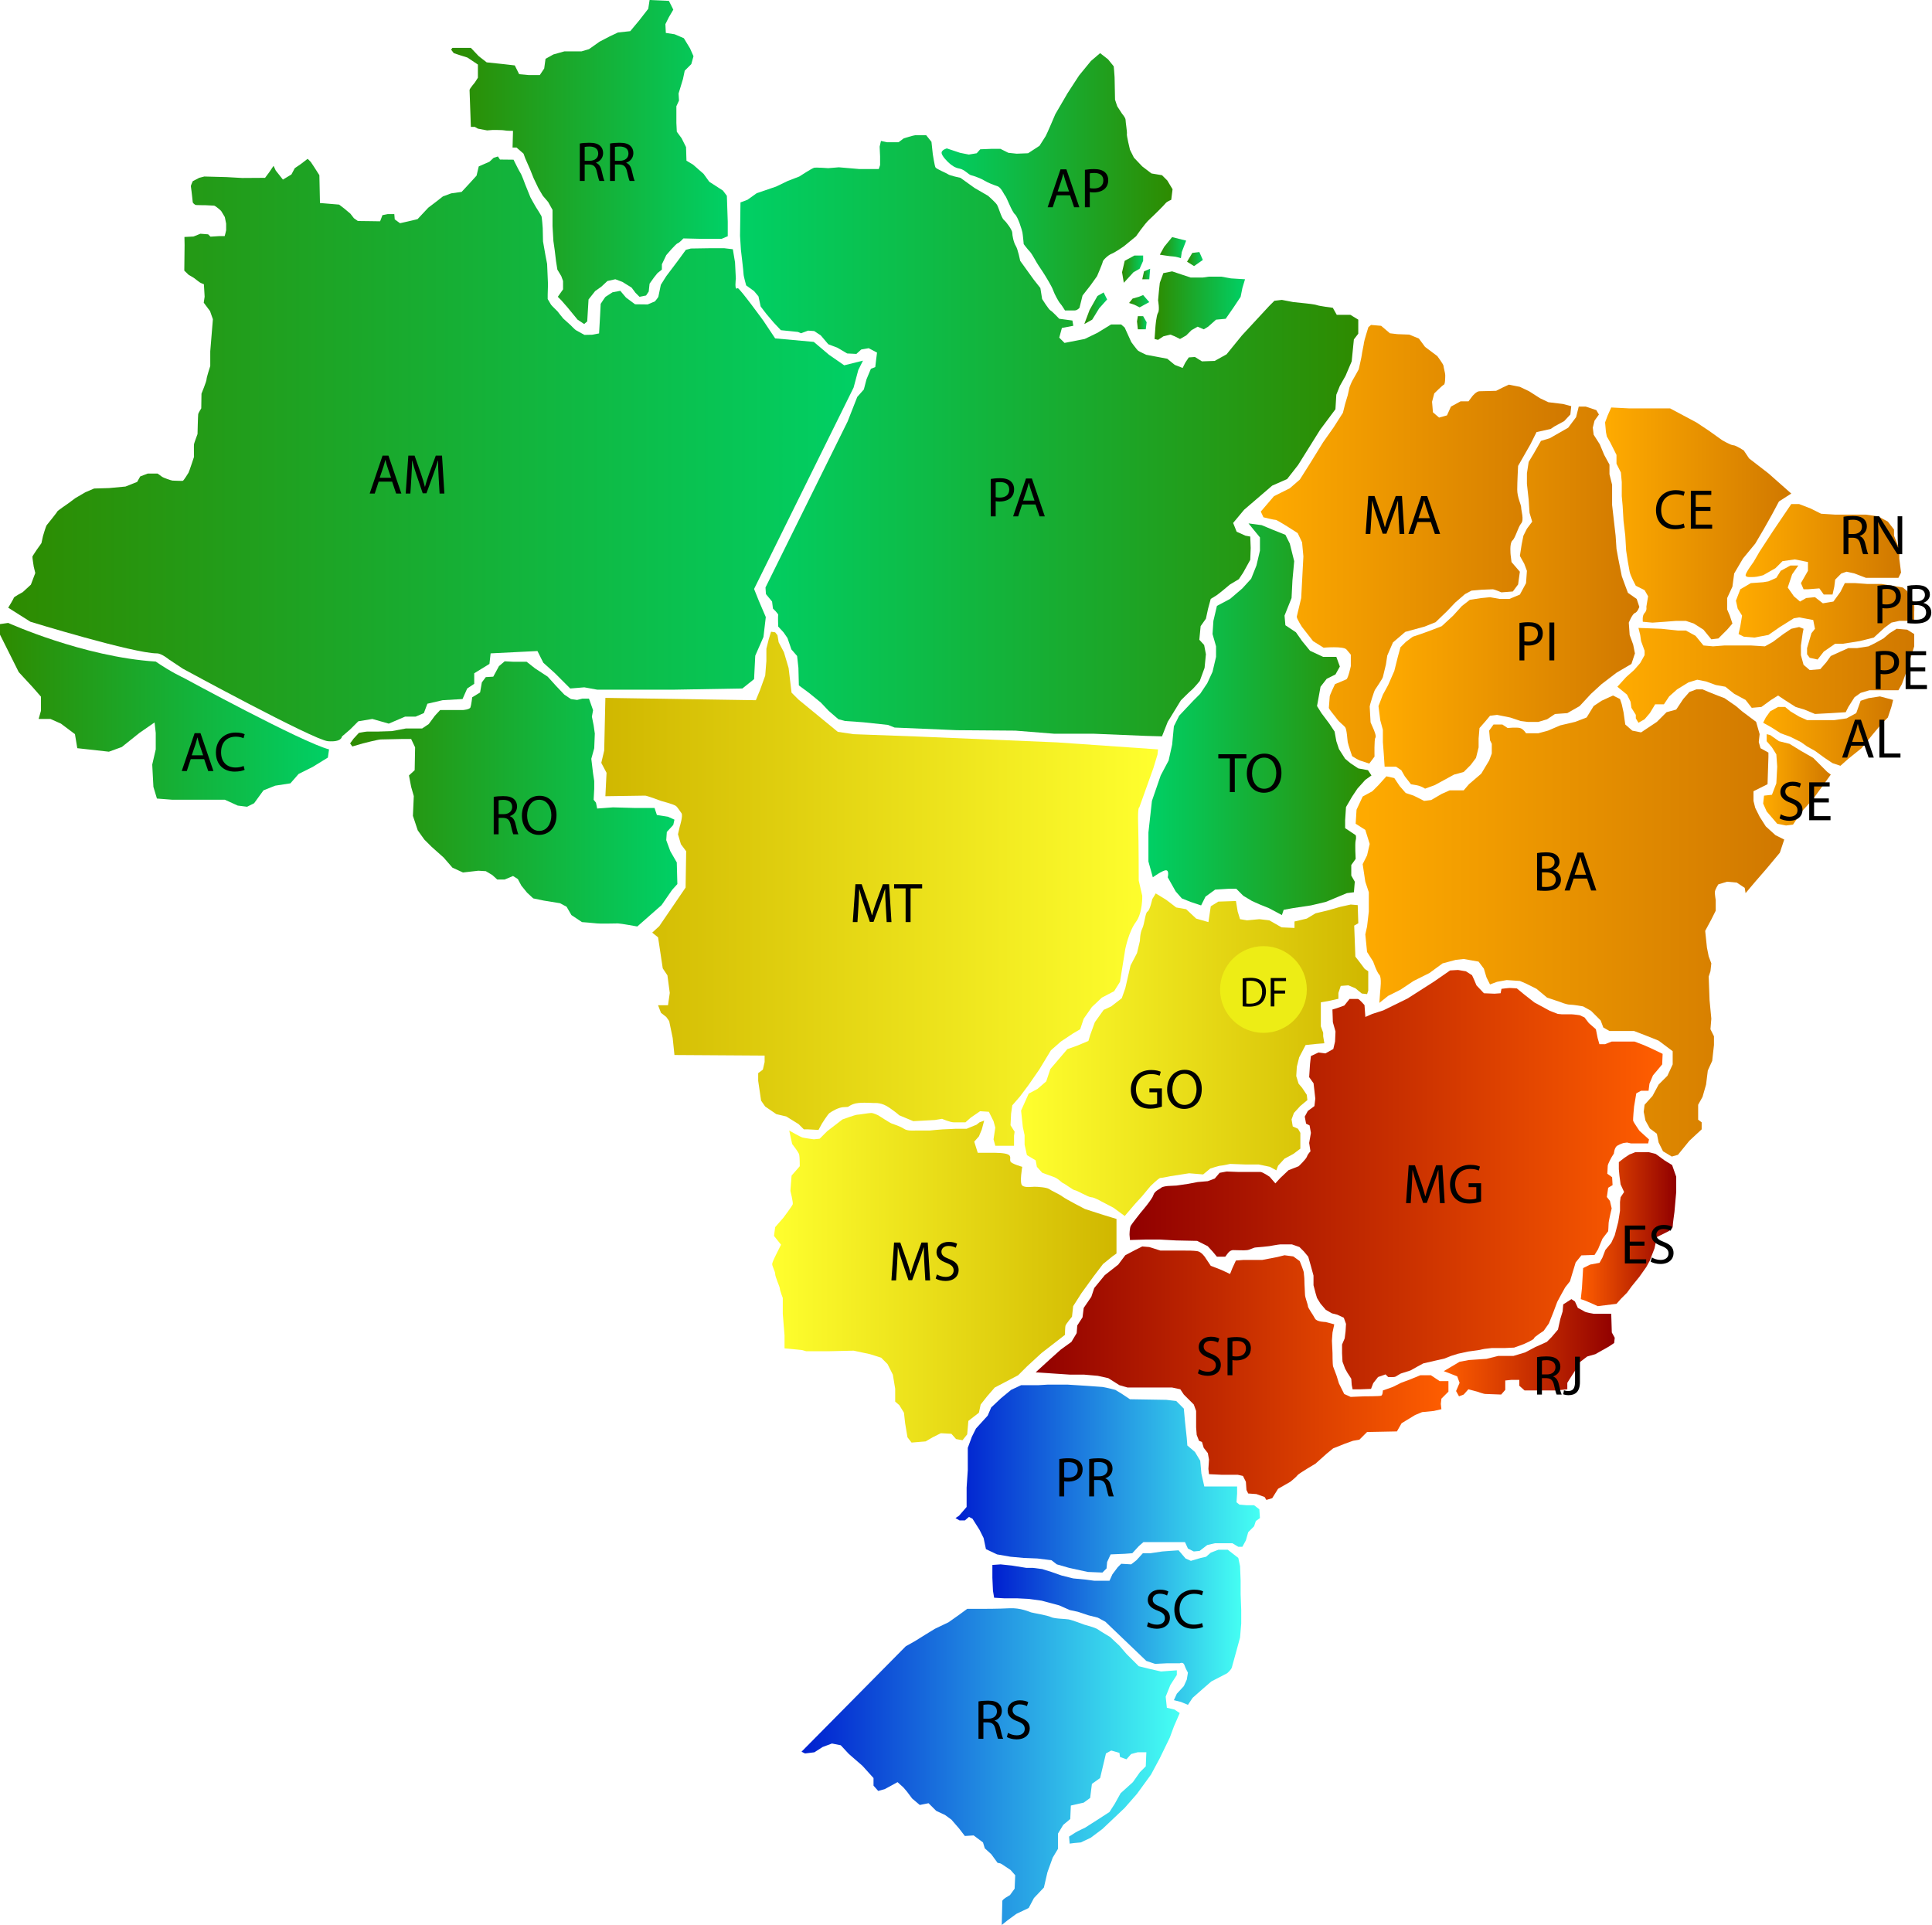 <?xml version="1.0" encoding="utf-8"?>
<!-- Generator: Adobe Illustrator 16.0.0, SVG Export Plug-In . SVG Version: 6.00 Build 0)  -->
<!DOCTYPE svg PUBLIC "-//W3C//DTD SVG 1.1//EN" "http://www.w3.org/Graphics/SVG/1.1/DTD/svg11.dtd">
<svg version="1.1" id="Layer_1" xmlns="http://www.w3.org/2000/svg" xmlns:xlink="http://www.w3.org/1999/xlink" x="0px" y="0px"
	 width="261.711px" height="260.769px" viewBox="0 0 261.711 260.769" enable-background="new 0 0 261.711 260.769"
	 xml:space="preserve">

<style>
	.estado-botao{
		cursor: pointer;
	}
	.estado-botao:hover {
		fill: #00ff2a;
	}
</style>
<g class="estado-botao" id="RN">
	<linearGradient id="RN_2_" gradientUnits="userSpaceOnUse" x1="236.459" y1="74.412" x2="257.516" y2="74.412">
		<stop  offset="0" style="stop-color:#FFAB00"/>
		<stop  offset="1" style="stop-color:#D07800"/>
	</linearGradient>
	<path id="RN" fill="url(#RN_2_)" d="M242.646,68.285h1.07l1.547,0.595l1.428,0.714l1.903,0.119h2.26h1.904l1.665,0.238l1.309,0.713
		l0.833,1.071v0.833l0.714,1.784v1.309l0.237,1.903l-0.356,0.714h-2.022h-2.379l-1.547-0.595l-1.07-0.238l-0.714,0.238l-0.833,0.833
		l-0.119,0.952l-0.238,1.07h-1.189l-0.595-0.833l-1.546,0.119h-0.596l-0.356-0.833l0.952-1.666v-1.189l-1.785-0.357l-1.665,0.238
		l-0.952,0.952l-1.665,0.952c0,0-0.833,0.238-1.189,0.238c-0.357,0-1.19,0.119-1.19-0.238s1.071-1.784,1.071-1.784l0.832-1.428
		l1.785-2.736L242.646,68.285z"/>
	<g>
		<path d="M249.729,70.002c0.335-0.068,0.814-0.106,1.271-0.106c0.708,0,1.165,0.129,1.484,0.419
			c0.259,0.228,0.403,0.579,0.403,0.975c0,0.677-0.426,1.126-0.967,1.31v0.022c0.396,0.137,0.632,0.503,0.754,1.036
			c0.167,0.716,0.289,1.211,0.396,1.409h-0.685c-0.084-0.145-0.198-0.586-0.343-1.226c-0.152-0.708-0.427-0.975-1.028-0.997h-0.624
			v2.223h-0.662V70.002z M250.391,72.339h0.678c0.708,0,1.157-0.388,1.157-0.975c0-0.662-0.479-0.952-1.181-0.959
			c-0.319,0-0.548,0.03-0.654,0.061V72.339z"/>
		<path d="M253.825,75.065v-5.132h0.723l1.645,2.596c0.381,0.602,0.678,1.142,0.922,1.667l0.015-0.007
			c-0.061-0.686-0.076-1.31-0.076-2.109v-2.147h0.625v5.132h-0.67l-1.63-2.604c-0.357-0.571-0.7-1.157-0.959-1.713l-0.023,0.008
			c0.038,0.647,0.054,1.264,0.054,2.117v2.193H253.825z"/>
	</g>
</g>
<g class="estado-botao" id="PB">
	<linearGradient id="PB_2_" gradientUnits="userSpaceOnUse" x1="235.151" y1="82.977" x2="259.32" y2="82.977">
		<stop  offset="0" style="stop-color:#FFAB00"/>
		<stop  offset="1" style="stop-color:#D07800"/>
	</linearGradient>
	<path id="PB" fill="url(#PB_2_)" d="M235.746,79.825l-0.595,1.546l0.238,1.071l0.595,0.952l-0.238,1.427l-0.237,1.071l0.714,0.357
		l1.428,0.119l1.903-0.357l1.546-1.071l1.903-1.189l0.714-0.119l1.903,0.357l0.238,1.189l-0.476,0.595l-0.595,2.022v0.833
		l0.356,0.476l1.071,0.238l0.832-1.071l1.547-1.071h1.07l2.261-0.357l1.903-0.476l1.428-1.309l0.951-0.714l1.071-0.238h2.022v-1.19
		c0,0,0.118-1.428-0.238-1.546c-0.357-0.119-0.714-1.309-0.714-1.309l-0.595-0.476l-2.855-0.476h-1.903l-1.665-0.119h-1.428
		l-0.595,1.189l-0.952,1.309l-1.428,0.238l-1.07-0.833l-1.189,0.119l-0.833,0.476l-0.833-0.713l-0.832-1.19l0.595-1.784l0.832-1.19
		h-1.07l-1.309,0.714l-0.595,0.952l-1.07,0.476l-0.714,0.119l-1.666,0.119L235.746,79.825z"/>
	<g>
		<path d="M254.329,79.354c0.319-0.054,0.738-0.099,1.271-0.099c0.654,0,1.134,0.152,1.438,0.426
			c0.282,0.244,0.449,0.617,0.449,1.074c0,0.464-0.137,0.83-0.396,1.096c-0.351,0.373-0.922,0.563-1.568,0.563
			c-0.198,0-0.381-0.007-0.533-0.045v2.056h-0.662V79.354z M254.991,81.828c0.145,0.038,0.327,0.053,0.548,0.053
			c0.8,0,1.287-0.389,1.287-1.097c0-0.678-0.479-1.005-1.211-1.005c-0.289,0-0.51,0.023-0.624,0.053V81.828z"/>
		<path d="M258.379,79.361c0.289-0.061,0.746-0.106,1.21-0.106c0.663,0,1.089,0.114,1.409,0.373
			c0.267,0.198,0.426,0.502,0.426,0.906c0,0.495-0.327,0.929-0.868,1.126v0.016c0.487,0.122,1.059,0.525,1.059,1.287
			c0,0.441-0.175,0.777-0.434,1.028c-0.358,0.328-0.937,0.48-1.774,0.48c-0.457,0-0.807-0.031-1.027-0.061V79.361z M259.042,81.462
			h0.602c0.7,0,1.111-0.365,1.111-0.86c0-0.602-0.457-0.837-1.127-0.837c-0.305,0-0.479,0.022-0.586,0.045V81.462z M259.042,83.922
			c0.129,0.023,0.319,0.03,0.556,0.03c0.686,0,1.317-0.251,1.317-0.998c0-0.7-0.602-0.99-1.325-0.99h-0.548V83.922z"/>
	</g>
</g>
<g class="estado-botao" id="PE">
	<linearGradient id="PE_2_" gradientUnits="userSpaceOnUse" x1="219.091" y1="91.423" x2="259.301" y2="91.423">
		<stop  offset="0" style="stop-color:#FFAB00"/>
		<stop  offset="1" style="stop-color:#D07800"/>
	</linearGradient>
	<polygon id="PE" fill="url(#PE_2_)" points="219.091,93.029 220.4,94.1 220.875,95.052 220.995,95.885 221.589,96.836 
		221.589,97.312 221.947,97.907 222.779,97.431 223.493,96.598 224.207,95.409 225.396,95.409 226.11,94.338 227.181,93.386 
		228.727,92.435 229.917,92.078 231.107,92.315 232.416,92.792 233.724,93.029 234.914,93.981 236.459,94.814 237.292,95.885 
		238.601,95.766 239.91,94.814 240.862,94.219 241.932,94.933 243.241,95.766 244.43,96.123 245.858,96.717 248.119,96.598 
		250.022,96.479 250.378,95.766 251.211,94.457 252.044,93.862 253.234,93.505 254.542,93.505 255.851,93.505 257.16,93.505 
		257.635,92.672 258.111,91.364 258.587,89.817 259.301,87.557 259.301,85.892 258.349,85.297 256.921,85.178 255.97,85.772 
		255.137,86.486 254.067,87.081 253.115,87.557 251.568,87.795 250.378,87.795 249.308,88.271 248,88.866 247.405,89.698 
		246.572,90.65 245.144,90.769 244.311,90.055 243.955,88.747 243.955,87.438 244.193,85.772 244.311,85.178 243.716,84.94 
		242.646,85.178 241.576,85.892 240.148,86.962 239.077,87.557 237.173,87.438 236.341,87.438 235.27,87.438 233.605,87.438 
		232.058,87.557 230.75,87.438 229.679,86.129 228.371,85.416 227.299,85.416 225.04,85.178 221.947,85.059 222.184,86.011 
		222.303,86.843 222.779,88.152 222.779,88.747 222.184,89.817 221.351,90.769 220.281,91.721 	"/>
	<g>
		<path d="M254.09,88.275c0.319-0.054,0.738-0.099,1.271-0.099c0.654,0,1.134,0.152,1.438,0.426
			c0.282,0.244,0.449,0.617,0.449,1.074c0,0.464-0.137,0.83-0.396,1.096c-0.351,0.373-0.922,0.563-1.568,0.563
			c-0.198,0-0.381-0.007-0.533-0.045v2.056h-0.662V88.275z M254.752,90.75c0.145,0.038,0.327,0.053,0.548,0.053
			c0.8,0,1.287-0.389,1.287-1.097c0-0.678-0.479-1.005-1.211-1.005c-0.289,0-0.51,0.023-0.624,0.053V90.75z"/>
		<path d="M260.798,90.94h-1.995v1.851h2.224v0.556h-2.886v-5.132h2.771v0.556h-2.109v1.622h1.995V90.94z"/>
	</g>
</g>
<g class="estado-botao" id="AM">
	<linearGradient id="AM_2_" gradientUnits="userSpaceOnUse" x1="1.111" y1="60.81" x2="116.901" y2="60.81">
		<stop  offset="0" style="stop-color:#2E8B00"/>
		<stop  offset="1" style="stop-color:#00D065"/>
	</linearGradient>
	<path id="AM" fill="url(#AM_2_)" d="M1.111,82.323l3.013,1.903c0,0,13.958,4.283,17.131,4.283c0.634,0,1.586,0.793,1.586,0.793
		l1.904,1.269c0,0,17.765,9.675,19.669,9.834c1.903,0.159,1.903-0.634,1.903-0.634l1.11-0.952l1.11-1.11l1.903-0.317l2.221,0.634
		l2.221-0.952h1.427l1.11-0.476l0.476-1.269l2.062-0.476l2.697-0.159l0.634-1.427l0.952-0.635v-1.427l2.063-1.269l0.158-1.428
		l6.345-0.317l0.793,1.586l1.586,1.428l2.062,2.062l1.904-0.159l1.744,0.317h10.469l9.2-0.159l1.586-1.269l0.159-3.172l1.111-2.538
		l0.317-2.697l-0.952-2.221l-0.635-1.586l13.482-27.282l0.635-2.379l0.634-1.269l-2.538,0.634l-2.063-1.428l-2.062-1.744
		l-5.234-0.476l-1.586-2.379c0,0-3.173-4.367-3.49-4.441c-0.476,0.476-0.248-1.264-0.248-1.264l-0.109-2.206l-0.297-1.785
		l-1.169-0.139h-1.943l-2.578,0.04l-0.674,0.179l-1.071,1.467l-1.586,2.102l-0.734,1.169c0,0-0.317,1.547-0.337,1.626
		c-0.02,0.08-0.456,0.615-0.456,0.615l-0.992,0.417l-1.705-0.02l-1.229-0.912l-0.773-0.912l-1.051,0.198
		c0,0-0.892,0.575-0.952,0.615s-0.654,0.952-0.654,0.952l-0.079,1.586l-0.139,2.419l-0.932,0.179l-1.051,0.02
		c0,0-1.031-0.575-1.15-0.634c-0.119-0.06-0.714-0.674-0.714-0.674s-0.912-0.813-1.011-0.912c-0.099-0.099-0.773-0.972-0.773-0.972
		s-0.833-0.813-0.873-0.892s-0.456-0.773-0.456-0.773v-0.595l0.04-1.407l-0.119-2.756c0,0-0.199-1.071-0.218-1.13
		c-0.02-0.059-0.337-1.864-0.337-1.923c0-0.059-0.04-1.804-0.04-1.804s-0.1-1.468-0.179-1.626c-0.079-0.159-0.654-1.09-0.753-1.229
		c-0.099-0.139-0.734-1.309-0.734-1.309l-0.714-1.765c0,0-0.456-1.269-0.634-1.527c-0.179-0.258-0.654-1.249-0.694-1.309
		c-0.04-0.059-0.238-0.496-0.238-0.496l-1.844-0.02l-0.278-0.417l-0.575,0.179l-0.575,0.535l-1.448,0.634l-0.297,1.249l-0.991,1.091
		l-1.031,1.11l-1.407,0.198l-1.13,0.417l-0.912,0.714l-1.071,0.813l-1.448,1.547l-1.229,0.297l-1.15,0.258l-0.714-0.516l-0.06-0.713
		h-0.912l-0.694,0.138l-0.317,0.833l-1.348-0.02l-1.666-0.02l-0.535-0.377c0,0-0.417-0.555-0.476-0.615s-0.853-0.714-0.853-0.714
		l-0.674-0.516L43.343,27.5l-0.08-3.767l-0.734-1.15l-0.436-0.654l-0.417-0.417l-0.932,0.714l-0.813,0.555l-0.456,0.853l-1.15,0.694
		l-0.972-1.229l-0.297-0.635l-0.575,0.853l-0.575,0.773l-3.093,0.02l-2.122-0.119l-3.013-0.08c0,0-0.635,0.159-0.694,0.178
		c-0.06,0.02-0.873,0.456-0.873,0.456s-0.277,0.615-0.257,0.674s0.159,1.289,0.159,1.289l0.099,0.912c0,0,0.198,0.337,0.476,0.357
		s1.189,0.02,1.189,0.02s1.131,0.06,1.229,0.06c0.099,0,0.516,0.337,0.516,0.337s0.416,0.337,0.456,0.417
		c0.04,0.08,0.476,0.793,0.476,0.793l0.179,0.893c0,0,0,0.833,0,0.892s-0.198,0.793-0.198,0.793h-0.694l-1.229,0.079l-0.317-0.317
		l-1.051-0.08l-0.932,0.377l-1.229,0.06l0.02,1.11l-0.04,3.45l0.595,0.575c0,0,0.713,0.396,0.793,0.476
		c0.079,0.08,0.555,0.417,0.674,0.516c0.119,0.099,0.595,0.278,0.595,0.278l0.099,1.685L27.6,41.003l0.852,1.14l0.387,1.101
		l-0.357,4.342v1.993c0,0-0.505,1.546-0.505,1.814s-0.684,1.933-0.684,1.933l-0.03,1.993c0,0-0.387,0.595-0.417,0.803
		c-0.03,0.208-0.089,2.677-0.089,2.677s-0.446,1.189-0.476,1.368c-0.03,0.178,0,1.725,0,1.725s-0.654,1.993-0.744,2.142
		c-0.089,0.148-0.654,1.07-0.773,1.1c-0.119,0.03-1.249-0.03-1.397-0.03c-0.149,0-1.309-0.416-1.398-0.505s-0.625-0.446-0.625-0.446
		h-1.338l-1.011,0.387l-0.417,0.744l-1.576,0.625l-2.23,0.208l-2.022,0.06l-1.189,0.506l-1.368,0.803L9.24,68.196
		c0,0-1.487,1.011-1.487,1.101c0,0.089-1.309,1.695-1.427,1.844c-0.119,0.149-0.506,1.487-0.506,1.487l-0.208,0.952l-0.654,0.922
		c0,0-0.536,0.803-0.565,0.892c-0.03,0.089,0.178,1.368,0.178,1.368l0.208,0.862L4.184,79.2l-1.1,1.011c0,0-1.22,0.654-1.22,0.773
		S1.111,82.323,1.111,82.323z"/>
	<g>
		<path d="M51.294,65.243l-0.533,1.614h-0.685l1.744-5.132h0.799l1.751,5.132h-0.708l-0.548-1.614H51.294z M52.977,64.725
			l-0.502-1.477c-0.114-0.335-0.19-0.64-0.267-0.937h-0.015c-0.076,0.304-0.16,0.617-0.259,0.929l-0.502,1.485H52.977z"/>
		<path d="M59.418,64.603c-0.038-0.716-0.083-1.576-0.076-2.216H59.32c-0.175,0.602-0.389,1.241-0.647,1.949l-0.906,2.49h-0.503
			l-0.83-2.444c-0.244-0.723-0.449-1.386-0.594-1.995h-0.015c-0.015,0.64-0.053,1.5-0.099,2.269l-0.137,2.201h-0.632l0.358-5.132
			h0.845l0.876,2.482c0.213,0.632,0.388,1.196,0.518,1.729h0.023c0.129-0.518,0.312-1.081,0.541-1.729l0.914-2.482h0.845l0.32,5.132
			h-0.647L59.418,64.603z"/>
	</g>
</g>
<g class="estado-botao" id="RR">
	<linearGradient id="RR_2_" gradientUnits="userSpaceOnUse" x1="61.108" y1="21.949" x2="98.581" y2="21.949">
		<stop  offset="0" style="stop-color:#2E8B00"/>
		<stop  offset="1" style="stop-color:#00D065"/>
	</linearGradient>
	<path id="RR" fill="url(#RR_2_)" d="M61.286,6.483c0.238,0,2.498,0,2.498,0l1.071,1.13l1.071,0.833l2.26,0.238l1.546,0.178
		l0.595,1.189l1.309,0.119h1.487l0.595-0.892l0.179-1.309l1.07-0.595l1.487-0.417h2.32l1.011-0.297l1.427-1.011l1.368-0.714
		l1.13-0.535l1.666-0.179l1.189-1.427l1.249-1.606L87.994,0l2.617,0.119l0.595,1.189L90.611,2.32l-0.476,0.952l0.06,1.189
		l1.189,0.179l1.249,0.535l0.833,1.368l0.476,1.071l-0.297,1.071l-0.892,0.892l-0.238,1.13l-0.595,1.963l0.059,0.952l-0.356,0.773
		v2.26l0.059,1.19l0.654,0.892l0.595,1.189l0.059,1.844l0.893,0.535l1.427,1.249l0.773,1.071l1.844,1.189l0.536,0.714l0.119,3.509
		v1.963l-0.833,0.357h-2.617l-2.558-0.059c0,0-0.536,0.595-0.773,0.654c-0.238,0.059-1.546,1.606-1.546,1.606l-0.595,1.249v0.714
		l-0.595,0.476l-0.476,0.595l-0.595,0.833l-0.119,1.071l-0.357,0.535l-0.892,0.178l-0.536-0.535l-0.535-0.714l-1.249-0.773
		l-0.952-0.357l-1.071,0.238l-0.833,0.773l-0.833,0.595l-0.892,1.13l-0.179,2.974l-0.416,0.357l-0.893-0.595l-1.368-1.666
		l-0.833-0.952l-0.476-0.476l0.713-1.011v-1.13l-0.238-0.654l-0.535-0.892l-0.179-1.13l-0.178-1.487l-0.179-1.25l-0.119-2.022
		v-2.201l-0.595-1.07l-0.714-0.833l-0.595-1.011l-0.654-1.368l-0.476-1.189l-0.654-1.487l-0.238-0.654l-0.952-0.833h-0.536
		l0.06-2.26c0,0-0.952,0-1.13-0.06c-0.178-0.06-1.606-0.06-1.606-0.06l-0.773,0.06l-1.249-0.238L64.32,17.19h-0.536
		c0,0-0.178-4.818-0.178-4.997c0-0.179,0.714-1.011,0.714-1.011l0.417-0.654V8.744l-1.428-0.952l-0.952-0.297l-0.892-0.297
		l-0.357-0.476L61.286,6.483z"/>
	<g>
		<path d="M78.54,19.442c0.335-0.068,0.815-0.106,1.271-0.106c0.708,0,1.165,0.129,1.485,0.419c0.259,0.228,0.404,0.579,0.404,0.975
			c0,0.677-0.427,1.126-0.967,1.31v0.022c0.396,0.137,0.632,0.503,0.754,1.036c0.167,0.716,0.289,1.211,0.396,1.409h-0.686
			c-0.083-0.145-0.198-0.586-0.342-1.226c-0.152-0.708-0.427-0.975-1.028-0.997h-0.624v2.223H78.54V19.442z M79.202,21.78h0.678
			c0.708,0,1.157-0.388,1.157-0.975c0-0.662-0.48-0.952-1.18-0.959c-0.32,0-0.548,0.03-0.655,0.061V21.78z"/>
		<path d="M82.636,19.442c0.335-0.068,0.815-0.106,1.271-0.106c0.708,0,1.165,0.129,1.485,0.419
			c0.259,0.228,0.404,0.579,0.404,0.975c0,0.677-0.427,1.126-0.967,1.31v0.022c0.396,0.137,0.632,0.503,0.754,1.036
			c0.167,0.716,0.289,1.211,0.396,1.409h-0.686c-0.083-0.145-0.198-0.586-0.342-1.226c-0.152-0.708-0.427-0.975-1.028-0.997h-0.624
			v2.223h-0.663V19.442z M83.298,21.78h0.678c0.708,0,1.157-0.388,1.157-0.975c0-0.662-0.48-0.952-1.18-0.959
			c-0.32,0-0.548,0.03-0.655,0.061V21.78z"/>
	</g>
</g>
<g class="estado-botao" id="AP">
	<linearGradient id="AP_2_" gradientUnits="userSpaceOnUse" x1="127.549" y1="24.625" x2="158.836" y2="24.625">
		<stop  offset="0" style="stop-color:#00D065"/>
		<stop  offset="1" style="stop-color:#2E8B00"/>
	</linearGradient>
	<path id="AP" fill="url(#AP_2_)" d="M128.263,20.105l1.784,0.595l1.19,0.238l1.07-0.178l0.476-0.536l1.487-0.06h1.25l1.07,0.536
		l1.13,0.119l1.547-0.059l1.546-1.011c0,0,0.654-1.011,0.833-1.309s1.309-2.974,1.309-2.974l1.665-2.855l1.547-2.379l1.606-1.963
		l1.249-1.071l1.07,0.833l0.773,0.952c0,0,0.119,1.249,0.119,1.487s0.06,3.034,0.06,3.034l0.297,0.892l0.654,1.011
		c0,0,0.476,0.535,0.476,0.833c0,0.298,0.238,1.725,0.179,1.904c-0.06,0.178,0.417,2.141,0.417,2.141l0.535,1.071l1.13,1.189
		l1.249,0.952l1.428,0.238l0.714,0.713l0.714,1.19l-0.179,1.427c0,0-0.595,0.238-0.773,0.476s-1.546,1.606-2.2,2.201
		c-0.654,0.595-1.785,2.26-1.785,2.26l-1.665,1.368c0,0-1.189,0.833-1.666,1.011c-0.476,0.179-1.189,0.892-1.189,1.071
		c0,0.178-0.773,1.963-0.773,1.963l-0.892,1.249l-1.071,1.368l-0.416,1.666c0,0-0.298,0.357-0.654,0.357s-1.309,0-1.309,0
		s-0.476-0.773-0.654-0.952c-0.179-0.179-0.773-1.25-0.952-1.785c-0.178-0.535-1.07-1.963-1.07-1.963s-0.595-0.952-0.893-1.368
		c-0.297-0.416-0.892-1.606-1.189-1.903c-0.297-0.297-0.832-1.011-0.832-1.011s-0.119-1.309-0.179-1.606s-0.595-2.082-1.011-2.439
		c-0.417-0.356-1.131-2.319-1.309-2.498c-0.18-0.178-0.536-1.13-1.071-1.309c-0.535-0.178-1.309-0.476-1.785-0.773
		c-0.476-0.297-1.487-0.654-1.784-0.713c-0.297-0.06-0.892-0.773-1.546-0.893c-0.654-0.119-1.011-0.416-1.309-0.654
		c-0.298-0.238-1.13-1.07-1.13-1.487S128.263,20.105,128.263,20.105z"/>
	<g>
		<path d="M143.133,26.46l-0.532,1.614h-0.686l1.743-5.132h0.8l1.751,5.132h-0.708l-0.548-1.614H143.133z M144.817,25.943
			l-0.503-1.477c-0.114-0.335-0.19-0.64-0.267-0.937h-0.016c-0.076,0.304-0.159,0.617-0.259,0.929l-0.502,1.485H144.817z"/>
		<path d="M146.963,23.004c0.319-0.054,0.738-0.099,1.271-0.099c0.654,0,1.134,0.152,1.438,0.426
			c0.282,0.244,0.449,0.617,0.449,1.074c0,0.464-0.137,0.83-0.396,1.096c-0.351,0.373-0.922,0.563-1.568,0.563
			c-0.198,0-0.381-0.007-0.533-0.045v2.056h-0.662V23.004z M147.625,25.479c0.145,0.038,0.327,0.053,0.548,0.053
			c0.8,0,1.287-0.389,1.287-1.097c0-0.678-0.479-1.005-1.211-1.005c-0.289,0-0.51,0.023-0.624,0.053V25.479z"/>
	</g>
</g>
<g class="estado-botao" id="RO">
	<linearGradient id="RO_2_" gradientUnits="userSpaceOnUse" x1="47.427" y1="107.543" x2="91.761" y2="107.543">
		<stop  offset="0" style="stop-color:#2E8B00"/>
		<stop  offset="1" style="stop-color:#00D065"/>
	</linearGradient>
	<path id="RO" fill="url(#RO_2_)" d="M86.328,125.506c0,0-2.26-0.416-2.617-0.416s-2.439,0.06-2.855,0
		c-0.416-0.059-2.022-0.178-2.022-0.178l-1.428-0.952l-0.654-1.13l-0.892-0.477l-2.201-0.356l-1.427-0.298l-0.833-0.773
		l-0.773-0.951l-0.476-0.893l-0.654-0.416l-1.13,0.477h-1.011l-0.654-0.596l-0.893-0.535l-1.011-0.06l-2.082,0.238l-1.428-0.654
		l-1.189-1.368l-1.666-1.487l-0.952-0.952l-0.893-1.249l-0.654-1.963l0.119-2.677l-0.357-1.249l-0.297-1.546l0.773-0.714
		l0.059-3.093l-0.535-1.13h-1.368c0,0-2.379,0.059-2.736,0.059s-2.439,0.536-2.439,0.536l-1.428,0.417l-0.297-0.417l0.476-0.654
		l0.714-0.773c0,0,0.952-0.178,1.13-0.178c0.179,0,1.487,0,1.487,0l1.844-0.06l1.903-0.357h2.201l0.892-0.595l0.833-1.13
		l0.714-0.773h3.093c0,0,0.892-0.06,1.011-0.357c0.119-0.297,0.238-1.368,0.238-1.368l1.071-0.654l0.238-1.368l0.535-0.714
		l1.011-0.06l0.773-1.427l0.773-0.654l1.13,0.06h1.844l1.13,0.892l1.725,1.13l1.13,1.25l1.13,1.189l0.892,0.595l0.833,0.119
		l0.713-0.179h0.893l0.555,1.567l-0.159,0.872l0.238,1.189l0.158,1.11l-0.08,1.983l-0.396,1.427l0.238,1.983l0.158,1.031v1.031
		l-0.079,1.507l0.317,0.396l0.159,0.793l2.142-0.159l2.855,0.08h2.776l0.317,0.952l1.506,0.238l0.873,0.396l-0.159,0.714
		l-0.873,0.952l-0.079,1.111l0.555,1.506l0.872,1.507l0.08,2.935l-0.714,0.792l-1.427,2.063L86.328,125.506z"/>
	<g>
		<path d="M66.881,107.951c0.335-0.068,0.815-0.106,1.271-0.106c0.708,0,1.165,0.129,1.485,0.419
			c0.259,0.228,0.404,0.579,0.404,0.975c0,0.677-0.427,1.126-0.967,1.31v0.022c0.396,0.137,0.632,0.503,0.754,1.036
			c0.167,0.716,0.289,1.211,0.396,1.409h-0.686c-0.083-0.145-0.198-0.586-0.342-1.226c-0.152-0.708-0.427-0.975-1.028-0.997h-0.624
			v2.223h-0.663V107.951z M67.544,110.289h0.678c0.708,0,1.157-0.388,1.157-0.975c0-0.662-0.48-0.952-1.18-0.959
			c-0.32,0-0.548,0.03-0.655,0.061V110.289z"/>
		<path d="M75.386,110.396c0,1.767-1.074,2.703-2.383,2.703c-1.355,0-2.307-1.051-2.307-2.604c0-1.629,1.013-2.695,2.383-2.695
			C74.48,107.799,75.386,108.873,75.386,110.396z M71.404,110.479c0,1.097,0.594,2.079,1.637,2.079c1.051,0,1.645-0.967,1.645-2.132
			c0-1.02-0.533-2.086-1.637-2.086C71.952,108.339,71.404,109.352,71.404,110.479z"/>
	</g>
</g>
<g class="estado-botao" id="MT">
	<linearGradient id="MT_2_" gradientUnits="userSpaceOnUse" x1="81.451" y1="120.391" x2="156.874" y2="120.391">
		<stop  offset="0" style="stop-color:#D0B700"/>
		<stop  offset="1" style="stop-color:#FFFF2E"/>
	</linearGradient>
	<path id="MT" fill="url(#MT_2_)" d="M82.006,94.537l20.382,0.317l0.555-1.348l0.714-1.983l0.158-1.982v-1.666l0.317-1.269
		l0.317-1.031l0.555,0.08l0.317,0.396l0.158,0.952l0.714,1.349l0.635,2.141l0.396,3.331l0.952,0.952l5.314,4.362l2.141,0.317
		l8.645,0.317l18.876,0.792l13.72,0.952l-0.079,0.714l-0.555,1.824l-1.903,5.313c0,0-0.238-0.159-0.159,2.3
		c0.079,2.459,0.079,7.614,0.079,7.614l0.476,2.062c0,0,0.08,2.3-0.872,3.569c-0.951,1.269-1.427,3.648-1.427,3.648l-0.714,4.44
		l-0.794,1.27l-1.666,0.872l-1.348,1.27l-1.11,1.586l-0.476,1.427l-0.952,0.556l-1.665,1.11l-1.349,1.189l-1.587,2.617l-1.428,2.063
		l-1.188,1.586l-1.031,1.19l-0.159,1.109l-0.079,1.587l0.555,0.872l-0.078,0.555v1.349h-2.539l-0.237-0.872l0.237-1.587
		l-0.237-0.872l-0.634-1.27l-1.19-0.079l-1.269,0.873l-0.714,0.634c0,0-1.11,0-1.586,0s-1.586-0.476-1.586-0.476l-0.952,0.159
		l-2.935,0.158l-1.904-0.793c0,0-0.317-0.317-1.348-1.031c-1.031-0.714-1.824-0.635-2.142-0.635s-1.982-0.158-2.775,0.159
		c-0.793,0.316-0.396,0.396-1.19,0.396c-0.793,0-1.745,0.634-1.983,0.793s-1.031,1.428-1.031,1.428l-0.476,0.873l-1.428-0.08h-0.555
		l-0.714-0.714l-1.666-1.031l-1.349-0.316l-1.506-1.032l-0.555-0.792l-0.396-2.696v-1.032l0.634-0.476l0.238-1.03v-0.873
		l-12.214-0.079l-0.238-2.3l-0.476-2.3l-0.396-0.556l-0.714-0.555l-0.396-1.031h1.348l0.238-1.665l-0.317-2.38l-0.634-0.951
		l-0.634-4.203l-0.793-0.635l0.952-0.873l3.569-5.234l0.079-4.917l-0.713-0.952l-0.397-1.349l0.238-1.031
		c0,0,0.476-1.507,0.238-1.824c-0.238-0.317-0.476-0.714-0.713-0.952c-0.238-0.238-2.062-0.714-2.062-0.714
		s-1.903-0.714-2.142-0.714c-0.238,0-5.393,0.08-5.393,0.08l0.158-3.172l-0.713-1.348l0.396-1.666L82.006,94.537z"/>
	<g>
		<path d="M119.981,122.657c-0.038-0.716-0.083-1.576-0.076-2.216h-0.022c-0.175,0.602-0.389,1.241-0.647,1.949l-0.906,2.49h-0.503
			l-0.83-2.444c-0.244-0.723-0.449-1.386-0.594-1.995h-0.015c-0.015,0.64-0.053,1.5-0.099,2.269l-0.137,2.201h-0.632l0.358-5.132
			h0.845l0.876,2.482c0.213,0.632,0.388,1.196,0.518,1.729h0.023c0.129-0.518,0.312-1.081,0.541-1.729l0.914-2.482h0.845l0.32,5.132
			h-0.647L119.981,122.657z"/>
		<path d="M122.676,120.343h-1.561v-0.563h3.8v0.563h-1.569v4.568h-0.67V120.343z"/>
	</g>
</g>
<g class="estado-botao" id="TO">
	<linearGradient id="TO_2_" gradientUnits="userSpaceOnUse" x1="155.565" y1="97.431" x2="185.782" y2="97.431">
		<stop  offset="0" style="stop-color:#00D065"/>
		<stop  offset="1" style="stop-color:#2E8B00"/>
	</linearGradient>
	<path id="TO" fill="url(#TO_2_)" d="M169.126,70.902l1.784,0.238l1.428,0.595l1.784,0.714l0.596,1.189l0.595,2.379l-0.238,2.617
		l-0.119,2.379l-0.476,1.189l-0.476,1.19l0.118,1.309l1.428,0.952l0.833,1.189l1.07,1.309l1.785,0.833h1.784l0.476,1.309
		l-0.595,1.07l-1.189,0.595l-0.833,1.07l-0.237,1.309l-0.238,1.309L179,96.598l1.07,1.428l0.714,1.071l0.238,1.309l0.356,1.07
		l0.833,1.309l0.714,0.595l1.07,0.713l1.309,0.238l0.477,0.714l-0.833,0.595l-1.07,1.189l-0.714,1.071l-0.833,1.428l-0.119,1.784
		v1.071l1.428,0.952c0,0,0.119,0.238,0,0.714c-0.119,0.476,0,2.498,0,2.498l-0.595,0.833v1.427l0.476,0.833l-0.119,1.428
		l-0.951,0.119l-2.855,1.189l-2.022,0.476l-2.379,0.356l-1.309,0.238l-0.238,0.714l-1.784-0.952l-1.189-0.476l-1.071-0.476
		l-1.189-0.714l-0.951-0.952h-0.952l-1.903,0.119l-1.309,0.952l-0.595,1.189l-1.428-0.476l-1.189-0.477l-0.833-0.951l-1.07-1.903
		c0,0,0.237-0.952-0.238-0.952s-1.784,0.952-1.784,0.952l-0.595-2.142v-3.926l0.476-4.283l1.189-3.45l1.071-2.022l0.476-2.142
		l0.238-2.498l0.713-1.428l1.904-2.022l0.951-0.952l0.952-1.427l0.714-1.547l0.476-2.022v-1.428l-0.476-1.666l0.118-1.784
		l0.477-2.022l1.784-0.952l1.665-1.428l1.19-1.309l0.713-1.785l0.477-2.022v-1.784l-1.071-1.309L169.126,70.902z"/>
	<g>
		<path d="M166.596,102.736h-1.562v-0.563h3.8v0.563h-1.568v4.568h-0.67V102.736z"/>
		<path d="M173.586,104.686c0,1.767-1.074,2.703-2.384,2.703c-1.355,0-2.307-1.051-2.307-2.604c0-1.629,1.013-2.695,2.383-2.695
			C172.68,102.089,173.586,103.163,173.586,104.686z M169.604,104.769c0,1.097,0.594,2.079,1.637,2.079
			c1.051,0,1.645-0.967,1.645-2.132c0-1.02-0.533-2.086-1.637-2.086C170.152,102.629,169.604,103.642,169.604,104.769z"/>
	</g>
</g>
<g class="estado-botao" id="MS">
	<linearGradient id="MS_2_" gradientUnits="userSpaceOnUse" x1="104.6" y1="173.092" x2="151.243" y2="173.092">
		<stop  offset="0" style="stop-color:#FFFF2E"/>
		<stop  offset="1" style="stop-color:#D0B700"/>
	</linearGradient>
	<path id="MS" fill="url(#MS_2_)" d="M106.909,153.146l0.397,1.824c0,0,0.873,1.109,0.952,1.428
		c0.079,0.317,0.079,1.586,0.079,1.586l-1.11,1.269l-0.159,2.063c0,0,0.396,1.587,0.317,1.824c-0.079,0.238-1.269,1.823-1.269,1.823
		l-1.11,1.27l-0.159,1.19l0.952,1.189l-0.714,1.428c0,0-0.396,0.792-0.476,1.109c-0.08,0.318,0.396,1.03,0.396,1.428
		c0,0.396,0.635,1.745,0.635,1.983c0,0.237,0.396,1.269,0.396,1.269v2.142l0.238,2.934v1.745l2.379,0.238l0.555,0.158h3.014
		l3.41-0.079l2.221,0.476l1.507,0.477l0.872,0.872l0.714,1.428l0.317,1.903v1.744l0.555,0.477l0.634,1.03l0.159,1.428l0.317,1.903
		l0.555,0.714l1.904-0.158l0.952-0.556l1.11-0.555l1.428,0.079l0.634,0.714l0.873,0.158l0.634-0.792l0.159-1.825l1.428-1.11
		l0.238-1.109l0.873-1.11l1.031-1.19l3.172-1.665l1.19-1.189l1.982-1.824l3.172-2.459c0,0,0.001-1.03,0.08-1.269
		c0.079-0.237,0.872-1.189,0.872-1.189l0.158-1.428l1.111-1.745l1.665-2.3l1.269-1.665l1.269-1.032l0.556-0.396v-4.68l-1.824-0.555
		l-2.458-0.794c0,0-2.617-1.349-3.015-1.665c-0.396-0.317-1.507-0.793-1.824-1.031c-0.316-0.237-1.585-0.316-1.982-0.316
		c-0.396,0-1.269,0.158-1.665-0.159c-0.397-0.316,0-2.538,0-2.538s-1.429-0.396-1.587-0.714c-0.158-0.316,0.159-0.714-0.316-0.951
		c-0.477-0.238-1.665-0.238-2.221-0.238s-1.903,0-1.903,0l-0.476-1.507l0.634-0.714l0.396-0.951l0.317-1.189l-0.634,0.237
		l-0.397,0.317l-1.348,0.556h-1.507c0,0-1.507,0.079-1.745,0.079c-0.238,0-1.745,0.158-1.745,0.158s-1.348,0-1.824,0
		c-0.476,0-1.189,0.08-1.666-0.237c-0.476-0.318-1.427-0.634-1.665-0.714c-0.238-0.08-1.824-1.11-1.824-1.11
		s-0.634-0.317-0.952-0.317s-1.666,0.238-1.903,0.238s-1.983,0.634-1.983,0.634l-1.031,0.794l-1.031,0.792l-1.031,1.031l-0.793,0.08
		c0,0-1.189-0.158-1.507-0.238S106.909,153.146,106.909,153.146z"/>
	<g>
		<path d="M125.215,171.194c-0.038-0.716-0.083-1.576-0.076-2.216h-0.022c-0.175,0.602-0.389,1.241-0.647,1.949l-0.906,2.49h-0.503
			l-0.83-2.444c-0.244-0.724-0.449-1.386-0.594-1.995h-0.015c-0.015,0.64-0.053,1.5-0.099,2.27l-0.137,2.2h-0.632l0.358-5.132h0.845
			l0.876,2.482c0.213,0.632,0.388,1.195,0.518,1.729h0.023c0.129-0.519,0.312-1.082,0.541-1.729l0.914-2.482h0.845l0.32,5.132
			h-0.647L125.215,171.194z"/>
		<path d="M126.92,172.642c0.297,0.183,0.731,0.335,1.188,0.335c0.677,0,1.073-0.358,1.073-0.876c0-0.479-0.274-0.754-0.967-1.021
			c-0.837-0.297-1.355-0.73-1.355-1.454c0-0.8,0.663-1.394,1.66-1.394c0.525,0,0.906,0.122,1.134,0.251l-0.183,0.541
			c-0.167-0.092-0.51-0.243-0.975-0.243c-0.701,0-0.967,0.418-0.967,0.769c0,0.479,0.312,0.716,1.02,0.99
			c0.868,0.335,1.31,0.753,1.31,1.507c0,0.792-0.586,1.478-1.797,1.478c-0.495,0-1.036-0.145-1.31-0.327L126.92,172.642z"/>
	</g>
</g>
<g class="estado-botao" id="PR">
	<linearGradient id="PR_2_" gradientUnits="userSpaceOnUse" x1="129.432" y1="200.294" x2="170.673" y2="200.294">
		<stop  offset="0" style="stop-color:#001FD0"/>
		<stop  offset="1" style="stop-color:#45FFF3"/>
	</linearGradient>
	<polygon id="PR" fill="url(#PR_2_)" points="131.098,196.131 131.098,199.145 130.939,201.524 130.939,204.142 129.908,205.331 
		129.432,205.647 129.987,205.965 130.701,205.965 131.256,205.489 131.732,205.727 132.684,207.234 133.239,208.344 
		133.557,209.852 135.063,210.565 136.887,210.882 138.632,211.041 140.536,211.12 142.439,211.358 143.153,211.913 
		144.818,212.389 147.356,212.944 149.338,213.023 149.893,212.469 149.973,211.596 150.45,210.565 152.353,210.485 
		153.383,210.406 154.256,209.455 154.89,208.899 156.555,208.899 158.777,208.899 160.521,208.899 160.918,209.771 161.71,210.169 
		162.503,210.09 163.536,209.296 164.566,209.058 165.676,209.058 166.945,209.058 167.738,209.533 168.293,209.533 168.77,208.662 
		169.086,207.551 169.879,206.759 170.118,206.045 170.673,205.647 170.593,204.458 169.879,203.903 168.849,203.903 
		167.897,203.823 167.5,203.507 167.58,202.316 167.58,201.365 163.138,201.365 162.742,199.621 162.583,197.875 161.87,196.686 
		160.838,195.813 160.759,194.782 160.521,192.562 160.362,190.817 159.332,189.786 157.983,189.628 153.067,189.548 
		151.876,188.755 151.083,188.279 150.131,188.041 149.338,187.883 147.119,187.725 144.581,187.565 143.708,187.565 
		141.963,187.565 140.615,187.645 139.108,187.645 138.315,187.645 136.966,188.279 135.618,189.39 134.27,190.658 133.794,191.77 
		132.208,193.514 131.653,194.624 	"/>
	<g>
		<path d="M143.495,197.642c0.319-0.053,0.738-0.099,1.271-0.099c0.654,0,1.134,0.152,1.438,0.427
			c0.282,0.243,0.449,0.616,0.449,1.073c0,0.465-0.137,0.83-0.396,1.097c-0.351,0.373-0.922,0.563-1.568,0.563
			c-0.198,0-0.381-0.008-0.533-0.046v2.056h-0.662V197.642z M144.157,200.116c0.145,0.038,0.327,0.054,0.548,0.054
			c0.8,0,1.287-0.389,1.287-1.097c0-0.678-0.479-1.005-1.211-1.005c-0.289,0-0.51,0.022-0.624,0.053V200.116z"/>
		<path d="M147.545,197.649c0.335-0.068,0.814-0.106,1.271-0.106c0.708,0,1.165,0.129,1.484,0.419
			c0.259,0.229,0.403,0.578,0.403,0.975c0,0.678-0.426,1.127-0.967,1.31v0.022c0.396,0.138,0.632,0.503,0.754,1.036
			c0.167,0.715,0.289,1.21,0.396,1.408h-0.685c-0.084-0.145-0.198-0.586-0.343-1.226c-0.152-0.708-0.427-0.975-1.028-0.998h-0.624
			v2.224h-0.662V197.649z M148.208,199.987h0.678c0.708,0,1.157-0.389,1.157-0.975c0-0.663-0.479-0.952-1.181-0.96
			c-0.319,0-0.548,0.031-0.654,0.062V199.987z"/>
	</g>
</g>
<g class="estado-botao" id="SP">
	<linearGradient id="SP_2_" gradientUnits="userSpaceOnUse" x1="140.297" y1="186.019" x2="196.21" y2="186.019">
		<stop  offset="0" style="stop-color:#910000"/>
		<stop  offset="1" style="stop-color:#FF5E00"/>
	</linearGradient>
	<path id="SP" fill="url(#SP_2_)" d="M140.297,185.9l2.301,0.158l2.379,0.158h1.903l1.824,0.159l1.428,0.316l1.507,0.952l1.11,0.317
		h2.221h1.744h2.063l1.11,0.238l0.476,0.714l0.714,0.714l0.634,0.634l0.318,0.873v1.269v0.951l0.079,1.032l0.316,0.792l0.397,0.159
		l0.237,0.793l0.556,0.714l0.158,0.872l-0.079,1.27l0.079,0.713l1.666,0.079h2.22l0.714,0.159l0.397,0.793l0.079,1.11l0.237,0.476
		l1.11,0.079l1.111,0.397l0.237,0.396l0.793-0.238l0.793-1.27l1.665-0.951c0,0,0.793-0.634,0.952-0.872
		c0.159-0.237,2.459-1.586,2.459-1.586l1.507-1.349l0.873-0.714l1.585-0.634l1.11-0.397l0.873-0.158l1.031-1.031l4.044-0.079
		l0.635-1.11l1.824-1.11l0.951-0.396l1.587-0.158l1.03-0.238l-0.079-0.714l0.079-0.714l0.952-0.951v-1.428h-1.189l-1.19-0.793
		h-1.427l-1.348,0.555l-1.27,0.476l-1.11,0.556l-1.349,0.476c0,0,0,0.634-0.237,0.714c-0.238,0.08-2.301,0.08-2.301,0.08
		l-1.823,0.078l-0.873-0.396l-0.714-1.428l-0.316-1.03c0,0-0.396-1.031-0.476-1.269c-0.08-0.238-0.08-1.824-0.08-1.824l-0.079-1.666
		l0.079-1.11l0.237-1.11l-1.189-0.317c0,0-1.189,0-1.428-0.476c-0.237-0.477-0.951-1.428-0.951-1.666
		c0-0.237-0.396-1.188-0.396-1.585c0-0.397-0.079-1.27-0.079-1.825c0-0.555-0.079-0.872-0.079-1.11s-0.556-1.586-0.556-1.586
		l-0.872-0.635l-1.189-0.158l-0.952,0.237l-2.063,0.397h-2.537l-1.031,0.079l-0.477,1.031l-0.316,0.793l-1.189-0.555l-1.428-0.556
		l-0.793-1.19c0,0-0.477-0.714-1.031-0.792c-0.555-0.079-1.19-0.079-1.982-0.079c-0.793,0-3.015,0-3.015,0l-1.506-0.477
		l-0.952-0.079l-0.952,0.476l-1.348,0.714l-0.952,1.27l-1.823,1.428l-1.428,1.744l-0.396,1.189l-1.031,1.507l-0.159,1.27
		l-0.714,1.109l-0.078,1.032l-0.714,1.189l-1.428,1.03l-1.508,1.349L140.297,185.9z"/>
	<g>
		<path d="M162.437,185.489c0.297,0.183,0.73,0.335,1.188,0.335c0.678,0,1.074-0.358,1.074-0.876c0-0.479-0.274-0.754-0.968-1.021
			c-0.837-0.297-1.354-0.73-1.354-1.454c0-0.8,0.662-1.394,1.659-1.394c0.525,0,0.906,0.122,1.135,0.251l-0.183,0.541
			c-0.168-0.092-0.51-0.243-0.975-0.243c-0.7,0-0.967,0.418-0.967,0.769c0,0.479,0.312,0.716,1.021,0.99
			c0.867,0.335,1.31,0.753,1.31,1.507c0,0.792-0.587,1.478-1.797,1.478c-0.495,0-1.036-0.145-1.311-0.327L162.437,185.489z"/>
		<path d="M166.283,181.225c0.319-0.053,0.738-0.099,1.271-0.099c0.654,0,1.134,0.152,1.438,0.427
			c0.282,0.243,0.449,0.616,0.449,1.073c0,0.465-0.137,0.83-0.396,1.097c-0.351,0.373-0.922,0.563-1.568,0.563
			c-0.198,0-0.381-0.008-0.533-0.046v2.056h-0.662V181.225z M166.945,183.699c0.145,0.038,0.327,0.054,0.548,0.054
			c0.8,0,1.287-0.389,1.287-1.097c0-0.678-0.479-1.005-1.211-1.005c-0.289,0-0.51,0.022-0.624,0.053V183.699z"/>
	</g>
</g>
<g class="estado-botao" id="RF">
	<linearGradient id="RJ" gradientUnits="userSpaceOnUse" x1="195.577" y1="182.569" x2="218.734" y2="182.569">
		<stop  offset="0" style="stop-color:#FF5E00"/>
		<stop  offset="1" style="stop-color:#910000"/>
	</linearGradient>
	<path id="RJ" fill="url(#RJ)" d="M195.577,185.741l2.141-1.269l1.27-0.238l2.379-0.159l1.586-0.396h0.872h1.189l1.587-0.476
		l1.349-0.714l0.714-0.318l0.871-0.396l0.635-0.635l0.873-1.031l0.317-1.427l0.316-1.032l0.08-0.951l1.109-0.714l0.477,0.317
		l0.396,0.872c0,0,0.635,0.316,0.873,0.476c0.237,0.159,1.269,0.318,1.269,0.318h1.665h0.714l0.079,2.537l0.396,0.714l-0.078,0.714
		l-0.714,0.476l-1.27,0.714l-0.556,0.317l-1.11,0.317l-1.03,0.793l-0.555,1.031l-0.714,1.109l-0.397,0.635v0.873l-1.506,0.158
		c0,0-2.142,0-2.38,0s-1.903,0-1.903,0l-0.714-0.634v-0.794h-1.11l-0.793,0.08v1.269l-0.556,0.635c0,0-1.903-0.08-2.142-0.08
		c-0.237,0-1.109-0.316-1.109-0.316l-1.189-0.317l-0.635,0.714l-0.635,0.238l-0.396-0.714l0.476-1.111l-0.317-0.872l-0.793-0.317
		L195.577,185.741z"/>
	<g>
		<path d="M208.21,183.85c0.335-0.068,0.814-0.106,1.271-0.106c0.708,0,1.165,0.129,1.484,0.419
			c0.259,0.229,0.403,0.578,0.403,0.975c0,0.678-0.426,1.127-0.967,1.31v0.022c0.396,0.138,0.632,0.503,0.754,1.036
			c0.167,0.715,0.289,1.21,0.396,1.408h-0.685c-0.084-0.145-0.198-0.586-0.343-1.226c-0.152-0.708-0.427-0.975-1.028-0.998h-0.624
			v2.224h-0.662V183.85z M208.873,186.188h0.678c0.708,0,1.157-0.389,1.157-0.975c0-0.663-0.479-0.952-1.181-0.96
			c-0.319,0-0.548,0.03-0.654,0.062V186.188z"/>
		<path d="M213.357,183.781h0.662v3.434c0,1.363-0.67,1.782-1.554,1.782c-0.243,0-0.54-0.054-0.708-0.122l0.1-0.541
			c0.137,0.054,0.335,0.1,0.556,0.1c0.594,0,0.944-0.267,0.944-1.271V183.781z"/>
	</g>
</g>
<g class="estado-botao" id="MG">
	<linearGradient id="MG_2_" gradientUnits="userSpaceOnUse" x1="153.007" y1="159.797" x2="225.218" y2="159.797">
		<stop  offset="0" style="stop-color:#910000"/>
		<stop  offset="1" style="stop-color:#FF5E00"/>
	</linearGradient>
	<path id="MG" fill="url(#MG_2_)" d="M153.007,167.263l0.06,0.714l2.081-0.06h2.022l2.142,0.119l2.855,0.06l1.428,0.714l0.654,0.713
		l0.595,0.714h1.13l0.356-0.476c0,0,0.298-0.416,0.714-0.416c0.417,0,1.487,0.06,1.903,0c0.417-0.06,0.893-0.357,1.131-0.357
		c0.237,0,1.844-0.178,1.844-0.178s1.309-0.238,1.487-0.238c0.178,0,1.605,0,1.605,0l1.012,0.356l0.595,0.595l0.595,0.714
		l0.356,1.249l0.357,1.309v1.309l0.297,1.131l0.179,0.595l0.476,0.773l0.714,0.832l0.833,0.477l0.714,0.178l0.892,0.417l0.298,0.833
		l-0.06,1.011l-0.119,0.952l-0.356,0.832v1.189l0.06,1.131l0.356,0.951l0.298,0.535l0.535,0.833l0.06,0.833l0.119,0.595h1.011
		l1.487-0.06l0.297-0.773l0.654-0.832l1.012-0.357l0.356,0.357c0,0,0.833,0.059,1.012-0.06c0.178-0.119,0.714-0.417,0.714-0.417
		l1.309-0.416l0.951-0.535l0.773-0.417l1.547-0.356l1.309-0.298l0.892-0.356l0.952-0.298l1.368-0.297l1.309-0.179l0.892-0.179
		l1.012-0.118h1.784l1.249-0.06l1.309-0.477c0,0,1.368-0.595,1.368-0.772c0-0.179,1.309-1.012,1.309-1.012l0.714-1.011l0.595-1.487
		l0.535-1.428l0.477-0.893l0.595-1.07l0.654-0.833l0.356-1.189l0.417-1.368l0.772-0.951l1.785-0.06l0.476-0.773l0.595-1.428
		l0.773-1.011c0,0,0.06-0.773,0.06-1.071c0-0.297,0.416-2.022,0.416-2.022l-0.238-1.011l-0.416-0.535l0.179-1.249l0.595-0.357
		l-0.06-1.07l-0.654-0.476c0,0,0.06-0.833,0.06-1.071c0-0.237,0.535-1.189,0.535-1.189l0.298-0.476c0,0,0.06-0.833,0.476-1.071
		c0.416-0.237,0.833-0.356,0.833-0.356l0.476-0.06l0.535,0.119h1.368h0.952l0.118-0.535l-1.309-1.19c0,0-0.772-1.13-0.832-1.309
		c-0.06-0.178,0.118-1.963,0.118-1.963l0.298-1.784l0.654-0.356h1.011l0.119-0.952l0.477-1.13l0.654-0.773l0.595-0.714l0.06-1.428
		l-1.487-0.714l-1.071-0.476l-1.249-0.476c0,0-0.772,0-0.951,0s-1.309,0-1.309,0h-0.833l-0.893,0.356h-0.772l-0.238-0.832
		l-0.238-1.19l-0.951-0.832l-0.595-0.773l-0.654-0.298c0,0-0.833-0.119-1.071-0.119c-0.237,0-1.309,0-1.309,0l-0.595-0.059
		l-1.07-0.417l-2.082-1.13l-1.368-1.07l-1.011-0.833c0,0-0.714-0.06-0.952-0.06s-1.13,0.119-1.13,0.119l-0.119,0.595l-0.833,0.06
		l-1.428-0.06l-1.011-1.071l-0.298-0.713l-0.297-0.654l-0.833-0.535l-1.07-0.18l-1.071,0.061l-2.141,1.486l-3.629,2.32l-3.271,1.605
		l-1.487,0.477l-0.951,0.416l-0.119-1.606c0,0-0.714-0.832-0.893-0.832c-0.178,0-1.13,0-1.13,0l-0.714,0.892l-1.011,0.357
		l-0.595,0.178l0.06,1.726l0.356,1.249l-0.06,1.368l-0.237,1.011l-1.071,0.595l-0.951-0.118l-1.012,0.476l-0.119,1.07l-0.118,1.784
		l0.595,0.833l0.118,1.012l0.119,1.07l-0.119,1.011l-0.892,0.654l-0.417,0.773l0.179,0.952l0.476,0.238l0.179,1.011l-0.237,1.368
		l0.178,1.13c0,0-0.356,0.357-0.476,0.714c-0.119,0.357-1.13,1.309-1.13,1.309l-1.368,0.535l-1.13,1.071l-0.654,0.714l-0.773-0.893
		c0,0-0.952-0.654-1.249-0.654c-0.298,0-1.19,0-1.19,0h-1.784l-1.605-0.06l-0.952,0.179l-0.654,0.773l-0.951,0.356l-1.368,0.119
		l-1.249,0.237l-1.606,0.238l-1.189,0.06c0,0-0.714,0.06-0.893,0.238c-0.179,0.178-0.893,0.416-1.07,1.011
		c-0.179,0.595-1.726,2.379-1.726,2.379s-1.13,1.428-1.309,1.726C153.007,166.311,153.007,167.263,153.007,167.263z"/>
	<g>
		<path d="M194.928,160.726c-0.038-0.716-0.084-1.576-0.076-2.216h-0.022c-0.176,0.602-0.389,1.241-0.647,1.949l-0.906,2.49h-0.502
			l-0.83-2.444c-0.244-0.724-0.449-1.386-0.594-1.995h-0.016c-0.016,0.64-0.054,1.5-0.099,2.27l-0.138,2.2h-0.632l0.358-5.132h0.845
			l0.876,2.482c0.213,0.632,0.388,1.195,0.518,1.729h0.022c0.13-0.519,0.313-1.082,0.541-1.729l0.914-2.482h0.845l0.319,5.132
			h-0.646L194.928,160.726z"/>
		<path d="M200.63,162.751c-0.297,0.106-0.883,0.282-1.576,0.282c-0.776,0-1.416-0.198-1.918-0.678
			c-0.442-0.427-0.716-1.112-0.716-1.911c0.007-1.531,1.058-2.65,2.779-2.65c0.594,0,1.058,0.13,1.278,0.236l-0.159,0.541
			c-0.274-0.122-0.617-0.222-1.135-0.222c-1.249,0-2.063,0.777-2.063,2.063c0,1.303,0.784,2.071,1.979,2.071
			c0.435,0,0.731-0.061,0.884-0.137v-1.53h-1.044v-0.533h1.69V162.751z"/>
	</g>
</g>
<g class="estado-botao" id="BA">
	<linearGradient id="BA_2_" gradientUnits="userSpaceOnUse" x1="183.64" y1="125.03" x2="241.694" y2="125.03">
		<stop  offset="0" style="stop-color:#FFAB00"/>
		<stop  offset="1" style="stop-color:#D07800"/>
	</linearGradient>
	<path id="BA" fill="url(#BA_2_)" d="M183.64,111.588l0.119-1.904l0.832-1.784l1.309-0.714l0.833-0.833l1.071-1.19l1.07,0.238
		l0.714,1.07l0.833,0.952l1.07,0.357l1.428,0.714l0.951-0.119l1.428-0.833l1.071-0.476h1.903l0.714-0.833l1.665-1.428l1.07-1.784
		l0.357-0.952v-1.309l-0.238-0.476l-0.119-1.309l0.595-0.833h1.19l0.714,0.476c0,0,1.189-0.119,1.665,0
		c0.476,0.119,0.833,0.714,0.833,0.714h1.665l1.309-0.357l1.666-0.714l2.022-0.476l1.546-0.595l0.952-1.547l1.07-0.714l1.547-0.713
		l0.951,0.476l0.238,0.714l0.238,1.071l0.237,1.666l0.952,0.833l1.189,0.238l2.142-1.427l1.309-1.309l1.309-0.357l0.951-1.428
		l0.833-0.952l0.952-0.357h0.832l0.833,0.357l1.189,0.476l0.952,0.357l1.546,1.07l0.833,0.714l0.952,0.714l0.951,0.714l0.476,1.666
		l-0.118,1.07l0.237,0.833l1.071,0.595v0.595l-0.119,3.688l-0.952,0.476l-0.951,0.476v1.309l0.237,0.952l0.595,1.19l0.833,1.309
		l1.309,1.189l1.189,0.595l-0.595,1.785l-1.784,2.141l-1.547,1.785l-1.309,1.547l-0.118-0.715l-1.071-0.713l-1.309-0.119
		l-1.189,0.357c0,0-0.476,0.713-0.476,1.07c0,0.356,0.119,1.07,0.119,1.07v1.428l-0.596,1.189l-0.832,1.547l0.237,2.26l0.238,1.189
		l0.356,0.952l-0.118,1.071l-0.238,0.713l0.119,3.212l0.237,2.499l-0.118,1.427l0.476,0.952v1.189l-0.238,2.142l-0.595,1.309
		l-0.237,1.903l-0.477,1.665l-0.595,1.071v2.022l0.476,0.356v0.952l-1.665,1.546l-1.547,1.903l-0.832,0.238l-1.19-0.714
		l-0.595-1.189l-0.237-1.189l-0.952-0.714l-0.595-1.07l-0.238-1.19l0.119-0.951l1.071-1.189l0.832-1.547l1.19-1.189l0.713-1.547
		v-1.784l-1.903-1.428l-1.784-0.714l-1.547-0.595h-1.665h-1.665l-0.833-0.476l-0.357-0.952l-1.309-1.309l-1.07-0.595
		c0,0-1.309-0.238-1.784-0.238c-0.477,0-1.309-0.356-1.309-0.356l-1.785-0.595l-1.427-1.189l-1.428-0.714l-0.833-0.356l-1.784-0.119
		l-1.309,0.237l-0.952,0.356l-0.476-0.951l-0.357-1.189l-0.713-0.951l-2.022-0.357l-1.071,0.119l-1.784,0.476l-1.784,1.309
		l-2.142,1.071l-1.784,1.189l-1.666,0.832l-1.189,0.952l0.119-1.665c0,0,0.237-1.785-0.119-2.143
		c-0.356-0.356-0.833-1.783-0.833-1.783l-0.832-1.309l-0.238-2.38l0.238-1.071l0.237-2.021v-2.617l-0.476-1.428l-0.357-2.379
		l0.596-1.189l0.356-1.547l-0.595-1.903L183.64,111.588z"/>
	<g>
		<path d="M208.21,115.565c0.289-0.061,0.746-0.106,1.21-0.106c0.663,0,1.089,0.114,1.409,0.373
			c0.267,0.198,0.426,0.502,0.426,0.906c0,0.495-0.327,0.929-0.868,1.126v0.016c0.487,0.122,1.059,0.525,1.059,1.287
			c0,0.441-0.175,0.777-0.434,1.028c-0.358,0.328-0.937,0.48-1.774,0.48c-0.457,0-0.807-0.031-1.027-0.061V115.565z
			 M208.873,117.667h0.602c0.7,0,1.111-0.365,1.111-0.86c0-0.602-0.457-0.837-1.127-0.837c-0.305,0-0.479,0.022-0.586,0.045V117.667
			z M208.873,120.126c0.129,0.023,0.319,0.03,0.556,0.03c0.686,0,1.317-0.251,1.317-0.998c0-0.7-0.602-0.99-1.325-0.99h-0.548
			V120.126z"/>
		<path d="M213.167,119.014l-0.532,1.614h-0.686l1.743-5.132h0.8l1.751,5.132h-0.708l-0.548-1.614H213.167z M214.85,118.497
			l-0.503-1.477c-0.114-0.335-0.19-0.64-0.267-0.937h-0.016c-0.076,0.304-0.159,0.617-0.259,0.929l-0.502,1.485H214.85z"/>
	</g>
</g>
<g class="estado-botao" id="GO">
	<linearGradient id="GO_2_" gradientUnits="userSpaceOnUse" x1="138.315" y1="142.875" x2="185.345" y2="142.875">
		<stop  offset="0" style="stop-color:#FFFF2E"/>
		<stop  offset="1" style="stop-color:#D0B700"/>
	</linearGradient>
	<path id="GO" fill="url(#GO_2_)" d="M156.556,121.025l1.428,0.873l1.348,1.031l1.349,0.237l1.349,1.269l1.665,0.477l0.317-2.142
		l1.03-0.635l2.38-0.079l0.237,1.428l0.318,1.031l0.951,0.158l1.666-0.158l1.348,0.158l1.11,0.635l0.555,0.316l1.746,0.08v-0.873
		l1.665-0.396l1.189-0.713l1.666-0.396l1.665-0.477l1.428-0.317l0.951,0.079l0.079,2.459l-0.555,0.317l0.158,4.204l0.556,0.713
		l0.714,0.952l0.476,0.317v2.617l-0.158,0.476l-0.714-0.079l-0.873-0.714l-0.952-0.397l-1.03,0.08l-0.317,0.952v0.793l-1.427,0.316
		l-0.952,0.159v1.03v2.222l0.317,0.872v0.476l0.158,0.951l-1.031,0.08l-1.507,0.158l-0.872,1.666l-0.317,1.27l-0.079,1.269
		l0.317,1.03l0.476,0.556l0.635,0.952l0.079,0.714l-0.952,0.793l-0.872,0.951l-0.317,0.873l0.159,0.951l0.714,0.317l0.316,0.555
		v1.428v0.714l-0.951,0.714l-1.189,0.635l-0.873,0.951l-0.238,0.635l-0.871-0.476l-1.508-0.318h-1.823l-2.063-0.078
		c0,0-1.031,0.237-1.269,0.237c-0.238,0-1.428,0.397-1.428,0.397l-0.952,0.792l-1.903-0.158l-2.538,0.396
		c0,0-1.11,0.238-1.349,0.238c-0.237,0-1.348,1.11-1.348,1.11l-1.189,1.428l-0.873,0.951l-1.427,1.666l-1.507-1.111l-1.666-0.872
		c0,0-0.951-0.555-1.348-0.555c-0.397,0-1.982-0.952-2.221-0.952s-1.349-0.873-1.587-0.951c-0.237-0.079-0.635-0.635-1.349-0.873
		c-0.713-0.238-1.506-0.555-1.506-0.555l-0.714-0.793l-0.159-0.873l-1.189-0.714l-0.317-1.427v-1.27l-0.237-1.11l-0.238-2.22
		l1.03-2.301l1.19-0.635l1.189-1.03l0.556-1.666l2.3-2.696l1.348-0.476l1.507-0.635l0.238-0.793l0.635-1.745l1.189-1.666l1.03-0.476
		l1.428-1.109l0.477-1.349l0.713-3.093l0.873-1.666l0.397-1.666c0,0,0-1.03,0.316-1.665c0.317-0.635,0.396-2.142,0.714-2.3
		c0.316-0.158,0.635-1.666,0.635-1.666L156.556,121.025z"/>
	<g>
		<path d="M157.392,149.903c-0.297,0.106-0.883,0.282-1.576,0.282c-0.776,0-1.416-0.198-1.918-0.678
			c-0.442-0.427-0.716-1.112-0.716-1.911c0.007-1.531,1.058-2.65,2.779-2.65c0.594,0,1.058,0.13,1.278,0.236l-0.159,0.541
			c-0.274-0.122-0.617-0.222-1.135-0.222c-1.249,0-2.063,0.777-2.063,2.063c0,1.303,0.784,2.071,1.979,2.071
			c0.435,0,0.731-0.061,0.884-0.137v-1.53h-1.044v-0.533h1.69V149.903z"/>
		<path d="M162.791,147.513c0,1.767-1.074,2.703-2.384,2.703c-1.355,0-2.307-1.051-2.307-2.604c0-1.629,1.013-2.695,2.383-2.695
			C161.884,144.916,162.791,145.99,162.791,147.513z M158.808,147.597c0,1.096,0.594,2.078,1.637,2.078
			c1.051,0,1.645-0.967,1.645-2.132c0-1.021-0.533-2.086-1.637-2.086C159.356,145.457,158.808,146.47,158.808,147.597z"/>
	</g>
	<g>
		<path d="M168.331,132.537c0.303-0.046,0.662-0.08,1.056-0.08c0.714,0,1.222,0.166,1.559,0.479
			c0.342,0.314,0.542,0.759,0.542,1.381c0,0.628-0.194,1.142-0.554,1.495c-0.359,0.359-0.953,0.554-1.701,0.554
			c-0.354,0-0.65-0.017-0.901-0.046V132.537z M168.828,135.938c0.125,0.022,0.308,0.028,0.502,0.028
			c1.062,0,1.638-0.594,1.638-1.632c0.006-0.907-0.508-1.483-1.558-1.483c-0.257,0-0.451,0.022-0.582,0.051V135.938z"/>
		<path d="M172.133,132.486h2.071v0.417h-1.574v1.278h1.455v0.411h-1.455v1.74h-0.497V132.486z"/>
	</g>
</g>
<g class="estado-botao" id="DF">
	<circle fill="#EDED15" cx="171.149" cy="134.042" r="5.875"/>
	<g>
		<path d="M168.331,132.537c0.303-0.046,0.662-0.08,1.056-0.08c0.714,0,1.222,0.166,1.559,0.479
			c0.342,0.314,0.542,0.759,0.542,1.381c0,0.628-0.194,1.142-0.554,1.495c-0.359,0.359-0.953,0.554-1.701,0.554
			c-0.354,0-0.65-0.017-0.901-0.046V132.537z M168.828,135.938c0.125,0.022,0.308,0.028,0.502,0.028
			c1.062,0,1.638-0.594,1.638-1.632c0.006-0.907-0.508-1.483-1.558-1.483c-0.257,0-0.451,0.022-0.582,0.051V135.938z"/>
		<path d="M172.133,132.486h2.071v0.417h-1.574v1.278h1.455v0.411h-1.455v1.74h-0.497V132.486z"/>
	</g>
</g>
<g class="estado-botao" id="ES">
	<linearGradient id="ES_2_" gradientUnits="userSpaceOnUse" x1="214.134" y1="166.509" x2="227.062" y2="166.509">
		<stop  offset="0" style="stop-color:#FF5E00"/>
		<stop  offset="1" style="stop-color:#910000"/>
	</linearGradient>
	<path id="ES" fill="url(#ES_2_)" d="M214.611,176.145l0.951,0.397l0.872,0.396l2.538-0.317l0.635-0.714l0.793-0.793l0.635-0.873
		l1.03-1.269l0.952-1.349l0.476-0.871l0.635-1.666l0.317-1.508l1.586-0.792c0,0,0.555-0.318,0.555-0.635
		c0-0.317,0.238-1.982,0.238-1.982l0.238-2.696v-2.063l-0.555-1.587l-1.032-0.634l-1.189-0.872l-0.952-0.238h-1.823l-0.794,0.317
		l-0.713,0.476l-0.714,0.556v0.951l0.079,0.872l0.158,1.189l0.477,1.032l-0.477,0.714l-0.079,0.634v1.189l-0.237,1.508l-0.477,1.823
		l-0.476,1.031l-0.793,0.952l-0.396,1.03l-0.396,0.714l-1.269,0.238l-0.952,0.476l-0.079,1.349l-0.08,1.348l-0.158,1.508
		L214.611,176.145z"/>
	<g>
		<path d="M222.764,168.742h-1.995v1.851h2.224v0.556h-2.886v-5.132h2.771v0.556h-2.109v1.622h1.995V168.742z"/>
		<path d="M223.761,170.342c0.297,0.183,0.73,0.335,1.188,0.335c0.678,0,1.074-0.358,1.074-0.876c0-0.479-0.274-0.754-0.968-1.021
			c-0.837-0.297-1.354-0.73-1.354-1.454c0-0.8,0.662-1.394,1.659-1.394c0.525,0,0.906,0.122,1.135,0.251l-0.183,0.541
			c-0.168-0.092-0.51-0.243-0.975-0.243c-0.7,0-0.967,0.418-0.967,0.769c0,0.479,0.312,0.716,1.021,0.99
			c0.867,0.335,1.31,0.753,1.31,1.507c0,0.792-0.587,1.478-1.797,1.478c-0.495,0-1.036-0.145-1.311-0.327L223.761,170.342z"/>
	</g>
</g>
<g class="estado-botao" id="SC">
	<linearGradient id="SC_2_" gradientUnits="userSpaceOnUse" x1="134.429" y1="220.44" x2="168.135" y2="220.44">
		<stop  offset="0" style="stop-color:#001FD0"/>
		<stop  offset="1" style="stop-color:#45FFF3"/>
	</linearGradient>
	<path id="SC" fill="url(#SC_2_)" d="M134.429,211.994v1.744l0.079,1.744l0.158,0.952l1.348,0.08h1.746l1.585,0.079l1.746,0.237
		l2.379,0.635l1.428,0.634l1.109,0.238l1.428,0.476l1.27,0.318l1.031,0.555l5.551,5.313l1.189,0.396l1.587-0.079h1.744
		c0,0,0.477-0.237,0.635,0.238c0.159,0.476,0.477,1.03,0.477,1.03l-0.159,0.952l-0.396,0.873l-0.951,1.03l-0.396,0.873l0.951,0.237
		l0.952,0.396l0.635-0.952l1.348-1.189l1.189-1.03l2.142-1.111c0,0,0.556-0.476,0.635-0.792c0.078-0.317,0.635-2.301,0.635-2.301
		l0.476-1.744l0.158-1.903V218.1l-0.079-2.141c0,0,0-1.586,0-1.824c0-0.237-0.079-1.983-0.079-1.983l-0.238-1.109l-1.428-1.11h-1.27
		l-1.03,0.396l-0.635,0.555l-0.714,0.159l-1.348,0.396l-0.714-0.317l-0.476-0.555l-0.476-0.556l-1.19,0.08l-1.031,0.078
		l-1.586,0.238h-1.031l-0.872,0.952l-0.714,0.555l-1.349-0.079l-0.476,0.476l-0.714,0.952l-0.396,0.872h-0.952h-1.109l-1.189-0.158
		l-1.666-0.159l-1.586-0.396l-1.349-0.476l-1.269-0.396l-1.269-0.159h-0.873l-1.982-0.316l-1.507-0.159L134.429,211.994z"/>
	<g>
		<path d="M155.537,219.751c0.297,0.183,0.73,0.335,1.188,0.335c0.678,0,1.074-0.358,1.074-0.876c0-0.479-0.274-0.754-0.968-1.021
			c-0.837-0.297-1.354-0.73-1.354-1.454c0-0.8,0.662-1.394,1.659-1.394c0.525,0,0.906,0.122,1.135,0.251l-0.183,0.541
			c-0.168-0.092-0.51-0.243-0.975-0.243c-0.7,0-0.967,0.418-0.967,0.769c0,0.479,0.312,0.716,1.021,0.99
			c0.867,0.335,1.31,0.753,1.31,1.507c0,0.792-0.587,1.478-1.797,1.478c-0.495,0-1.036-0.145-1.311-0.327L155.537,219.751z"/>
		<path d="M162.968,220.39c-0.244,0.122-0.731,0.244-1.355,0.244c-1.446,0-2.535-0.914-2.535-2.597c0-1.606,1.089-2.695,2.68-2.695
			c0.64,0,1.043,0.137,1.219,0.229l-0.16,0.541c-0.251-0.122-0.609-0.214-1.035-0.214c-1.203,0-2.003,0.77-2.003,2.117
			c0,1.256,0.724,2.063,1.972,2.063c0.404,0,0.815-0.084,1.082-0.214L162.968,220.39z"/>
	</g>
</g>
<g class="estado-botao" id="RS">
	<linearGradient id="RS_2_" gradientUnits="userSpaceOnUse" x1="108.574" y1="239.311" x2="159.807" y2="239.311">
		<stop  offset="0" style="stop-color:#001FD0"/>
		<stop  offset="1" style="stop-color:#45FFF3"/>
	</linearGradient>
	<path id="RS" fill="url(#RS_2_)" d="M109.05,237.531l1.269-0.158l1.11-0.714l1.269-0.476l1.19,0.237l1.11,1.19l1.824,1.585
		l1.507,1.666v1.031l0.634,0.714l0.873-0.238l1.031-0.556l0.714-0.396l0.793,0.714l0.476,0.555l0.714,0.951l1.031,0.873l1.189-0.238
		l1.031,1.031l1.19,0.555l0.873,0.635l1.031,1.189l0.793,1.031l1.19-0.079l1.269,0.951l0.238,0.793l0.873,0.794l0.873,1.189
		c0,0,0.316-0.001,0.555,0.158s1.189,0.794,1.189,0.794l0.635,0.714l-0.08,1.823l-0.633,0.872c0,0-1.032,0.556-1.032,0.793
		c0,0.238-0.079,3.252-0.079,3.252l0.793-0.635l1.189-0.871l1.665-0.794l0.714-1.348l1.349-1.428l0.477-2.063l0.714-1.982
		l0.713-1.189v-2.063l0.714-1.189l0.952-0.793l0.079-1.824l1.745-0.396l0.872-0.634l0.237-1.904l1.111-0.793l0.793-3.331
		l0.713-0.396l1.111,0.317l0.079,0.555l0.872,0.317l0.635-0.713l0.872-0.238h1.189l-0.079,1.903l-0.792,0.793l-0.952,1.349
		l-1.666,1.506l-0.793,1.428l-0.714,1.111l-1.586,1.03l-1.745,1.11c0,0-1.031,0.476-1.269,0.634
		c-0.238,0.159-0.873,0.557-0.873,0.557l0.08,0.951l0.634-0.08l0.873-0.079l1.349-0.635l1.585-1.189l1.508-1.428l1.507-1.428
		l1.665-1.903l1.903-2.617l1.189-2.22l1.349-2.776l0.556-1.507l0.792-1.824l-0.714-0.476l-1.03-0.238l-0.159-1.507l0.635-1.586
		l0.873-1.348v-0.635l-2.142,0.159l-1.745-0.397l-1.269-0.316l-1.666-1.666l-0.951-1.11l-1.269-1.189c0,0-1.348-0.793-1.666-1.031
		c-0.317-0.237-1.824-0.635-1.824-0.635s-1.665-0.635-2.142-0.714c-0.476-0.078-1.903-0.078-2.379-0.316s-2.458-0.556-2.696-0.635
		s-1.429-0.634-2.935-0.555c-1.507,0.079-3.41,0.079-3.965,0.079s-1.745,0-1.745,0l-1.189,0.872l-1.349,0.952l-1.824,0.871
		l-1.428,0.873l-1.269,0.793l-1.269,0.714l-14.117,14.275L109.05,237.531z"/>
	<g>
		<path d="M132.549,230.483c0.335-0.068,0.815-0.106,1.272-0.106c0.708,0,1.164,0.129,1.484,0.419
			c0.259,0.229,0.404,0.578,0.404,0.975c0,0.678-0.428,1.127-0.968,1.31v0.022c0.396,0.138,0.632,0.503,0.754,1.036
			c0.167,0.715,0.289,1.21,0.396,1.408h-0.686c-0.083-0.145-0.197-0.586-0.342-1.226c-0.152-0.708-0.427-0.975-1.028-0.998h-0.624
			v2.224h-0.663V230.483z M133.211,232.821h0.678c0.708,0,1.157-0.389,1.157-0.975c0-0.663-0.479-0.952-1.181-0.96
			c-0.319,0-0.548,0.031-0.654,0.062V232.821z"/>
		<path d="M136.553,234.74c0.297,0.183,0.731,0.335,1.188,0.335c0.678,0,1.073-0.358,1.073-0.876c0-0.479-0.274-0.754-0.967-1.021
			c-0.838-0.297-1.355-0.73-1.355-1.454c0-0.8,0.662-1.394,1.66-1.394c0.525,0,0.906,0.122,1.135,0.251l-0.184,0.541
			c-0.167-0.092-0.51-0.243-0.975-0.243c-0.7,0-0.967,0.418-0.967,0.769c0,0.479,0.313,0.716,1.021,0.99
			c0.868,0.335,1.31,0.753,1.31,1.507c0,0.792-0.586,1.478-1.797,1.478c-0.495,0-1.035-0.145-1.31-0.327L136.553,234.74z"/>
	</g>
</g>
<g class="estado-botao" id="AC">
	<linearGradient id="AC_2_" gradientUnits="userSpaceOnUse" x1="0" y1="96.837" x2="44.572" y2="96.837">
		<stop  offset="0" style="stop-color:#2E8B00"/>
		<stop  offset="1" style="stop-color:#00D065"/>
	</linearGradient>
	<path id="AC" fill="url(#AC_2_)" d="M1.111,84.385c0,0,10.152,4.6,19.986,5.234c2.062,1.427,3.807,2.22,3.807,2.22
		s16.02,8.724,19.668,9.676l-0.158,1.11l-2.063,1.269l-1.903,0.952l-1.11,1.269l-2.062,0.317l-1.586,0.634l-1.269,1.745
		l-0.952,0.476l-1.269-0.159l-1.745-0.793h-2.696h-4.441l-2.062-0.159l-0.476-1.586l-0.159-3.014l0.476-2.062v-2.221l-0.159-1.428
		l-2.062,1.428l-2.379,1.903l-1.745,0.634l-4.283-0.476l-0.317-1.903l-1.903-1.428l-1.428-0.634H5.234l0.317-1.11v-1.903
		l-1.11-1.269l-1.903-2.062l-1.427-2.855L0,85.971v-1.428L1.111,84.385z"/>
	<g>
		<path d="M25.836,102.835l-0.533,1.614h-0.685l1.744-5.132h0.799l1.751,5.132h-0.708l-0.548-1.614H25.836z M27.519,102.317
			l-0.502-1.477c-0.114-0.335-0.19-0.64-0.267-0.937h-0.015c-0.076,0.304-0.16,0.617-0.259,0.929l-0.502,1.485H27.519z"/>
		<path d="M33.138,104.282c-0.244,0.122-0.731,0.244-1.355,0.244c-1.447,0-2.536-0.914-2.536-2.597c0-1.606,1.089-2.695,2.68-2.695
			c0.64,0,1.043,0.137,1.218,0.229l-0.16,0.541c-0.251-0.122-0.609-0.213-1.036-0.213c-1.203,0-2.002,0.769-2.002,2.117
			c0,1.256,0.723,2.063,1.972,2.063c0.403,0,0.814-0.084,1.081-0.213L33.138,104.282z"/>
	</g>
</g>
<g class="estado-botao" id="MA">
	<linearGradient id="MA_2_" gradientUnits="userSpaceOnUse" x1="170.792" y1="73.728" x2="212.845" y2="73.728">
		<stop  offset="0" style="stop-color:#FFAB00"/>
		<stop  offset="1" style="stop-color:#D07800"/>
	</linearGradient>
	<path id="MA" fill="url(#MA_2_)" d="M185.722,44.017l1.368,0.119l1.189,1.011l1.011,0.119l1.606,0.06l1.309,0.535l0.833,1.13
		l1.665,1.249c0,0,0.833,1.13,0.833,1.309c0,0.178,0.237,1.011,0.237,1.249s0,1.249-0.178,1.309
		c-0.179,0.06-1.309,1.189-1.309,1.189l-0.298,1.13l0.119,1.428l0.833,0.714l1.07-0.298l0.535-1.189l1.309-0.714h1.071l0.535-0.714
		c0,0,0.535-0.654,0.951-0.654c0.417,0,2.261-0.059,2.261-0.059l0.951-0.476l0.773-0.357l1.487,0.297l1.249,0.595l1.487,0.952
		l1.13,0.536l1.963,0.238l1.13,0.297l-0.118,1.13l-0.833,0.892l-1.309,0.714l-0.535,0.357l-1.903,0.417l-0.833,1.665l-0.952,1.666
		l-0.714,1.25c0,0-0.118,2.141-0.118,3.212c0,1.07,0.535,2.022,0.535,2.438c0,0.417,0.416,1.666,0,2.142
		c-0.417,0.476-0.773,1.963-1.189,2.32c-0.417,0.357-0.238,1.963-0.238,1.963l0.119,0.952l1.13,1.309l-0.238,1.725l-0.714,0.952
		l-1.546,0.119c0,0-0.952-0.416-1.189-0.416c-0.238,0-1.487,0.059-1.487,0.059l-1.368,0.119l-0.893,0.476l-1.309,1.13l-1.13,1.189
		l-1.547,1.487l-1.486,0.595l-2.617,0.714l-1.666,1.428l-0.773,1.784l-0.178,1.19c0,0-0.357,1.487-0.417,1.725
		c-0.06,0.238-0.951,1.547-1.07,1.725s-0.714,2.082-0.714,2.26c0,0.179,0.119,2.142,0.119,2.142l0.416,0.952
		c0,0,0.417,0.952,0.238,1.13c-0.179,0.179-0.119,2.558-0.119,2.558l-0.714,0.952c0,0-1.011-0.356-1.249-0.416
		s-1.07-0.595-1.07-0.595s-0.536-1.547-0.595-1.904c-0.06-0.357-0.119-1.725-0.357-2.022c-0.238-0.298-0.773-0.654-1.07-1.071
		c-0.298-0.417-1.131-1.368-1.131-1.546c0-0.179,0.119-1.368,0.119-1.547c0-0.178,0.714-1.666,0.714-1.666s1.309-0.535,1.547-0.654
		c0.237-0.119,0.595-1.784,0.595-1.784v-1.546c0,0-0.179-0.238-0.595-0.714c-0.417-0.476-3.093-0.238-3.093-0.238l-1.428-0.892
		l-1.487-1.903c0,0-0.773-1.189-0.714-1.428c0.06-0.238,0.595-2.498,0.595-2.498l0.298-5.651l-0.179-1.903l-0.595-1.249
		c0,0-2.736-1.785-2.975-1.785c-0.237,0-1.665-0.357-1.665-0.357l-0.356-0.773l1.784-2.082l2.142-1.071l1.367-1.189l1.428-2.26
		l1.726-2.796l1.427-2.022l1.25-1.963l0.297-1.189l0.357-1.189l0.237-1.071c0,0,0.298-0.773,0.417-0.952
		c0.118-0.179,0.832-1.487,0.832-1.487s0.417-1.784,0.417-1.963c0-0.178,0.297-1.487,0.297-1.666c0-0.178,0.595-2.082,0.595-2.082
		L185.722,44.017z"/>
	<g>
		<path d="M189.456,70.075c-0.038-0.716-0.084-1.576-0.076-2.216h-0.022c-0.176,0.602-0.389,1.241-0.647,1.949l-0.906,2.49h-0.502
			l-0.83-2.444c-0.244-0.723-0.449-1.386-0.594-1.995h-0.016c-0.016,0.64-0.054,1.5-0.099,2.269l-0.138,2.201h-0.632l0.358-5.132
			h0.845l0.876,2.482c0.213,0.632,0.388,1.196,0.518,1.729h0.022c0.13-0.518,0.313-1.081,0.541-1.729l0.914-2.482h0.845l0.319,5.132
			h-0.646L189.456,70.075z"/>
		<path d="M192.005,70.715l-0.532,1.614h-0.686l1.743-5.132h0.8l1.751,5.132h-0.708l-0.548-1.614H192.005z M193.689,70.197
			l-0.503-1.477c-0.114-0.335-0.19-0.64-0.267-0.937h-0.016c-0.076,0.304-0.159,0.617-0.259,0.929l-0.502,1.485H193.689z"/>
	</g>
</g>
<g class="estado-botao" id="PI">
	<linearGradient id="PI_2_" gradientUnits="userSpaceOnUse" x1="186.733" y1="80.955" x2="222.065" y2="80.955">
		<stop  offset="0" style="stop-color:#FFAB00"/>
		<stop  offset="1" style="stop-color:#D07800"/>
	</linearGradient>
	<path id="PI" fill="url(#PI_2_)" d="M213.857,55.08h0.951l1.428,0.476l0.357,0.595l-0.595,0.833l-0.238,0.952l0.119,0.952
		l0.833,1.309l0.595,1.428l0.714,1.309v1.309l0.356,1.428v2.736l0.476,4.164l0.119,1.784l0.238,1.309l0.476,2.379l0.476,1.309
		l0.357,0.952l1.189,0.833l0.356,1.07c0,0-0.237,0.714-0.595,0.833c-0.356,0.119-0.832,1.309-0.832,1.309l0.118,1.666l0.477,1.309
		l0.237,1.189l-0.476,1.428l-2.022,1.189l-2.022,1.546l-1.428,1.309l-1.546,1.666l-1.666,0.952l-1.665,0.119l-1.071,0.714
		l-1.189,0.357h-1.428l-0.951-0.119l-1.428-0.476l-1.784-0.357l-0.952,0.119l-0.595,0.714l-0.833,0.952l-0.118,1.428v1.189
		l-0.357,1.428l-0.714,0.952l-0.951,0.952l-1.309,0.357l-1.309,0.714l-1.309,0.714l-1.309,0.476c0,0-0.477-0.357-1.19-0.476
		c-0.713-0.119-0.713-0.119-0.713-0.119l-0.833-1.071l-0.477-0.833l-0.713-0.476h-1.547l-0.119-1.784l-0.119-1.547v-1.666
		l-0.356-1.309l-0.238-1.903l0.595-1.546l0.714-1.309l0.833-1.903l0.476-1.903l0.357-1.309l0.714-0.714l0.951-0.714l1.071-0.357
		l1.309-0.476l1.546-0.595l1.547-1.427l1.189-1.309l1.07-0.833l1.547-0.238l1.189-0.119l1.309,0.238h1.309l1.428-0.595l0.833-1.546
		l0.119-1.666l-0.357-0.952l-0.595-1.071l0.238-1.546l0.237-1.189l0.477-0.952l0.713-0.952l-0.356-1.189l-0.119-1.784l-0.237-2.142
		v-1.428l0.237-1.546l0.714-1.189l0.952-1.666l1.189-0.357l2.498-1.428l1.07-1.427L213.857,55.08z"/>
	<g>
		<path d="M205.831,84.389c0.319-0.054,0.738-0.099,1.271-0.099c0.654,0,1.134,0.152,1.438,0.426
			c0.282,0.244,0.449,0.617,0.449,1.074c0,0.464-0.137,0.83-0.396,1.096c-0.351,0.373-0.922,0.563-1.568,0.563
			c-0.198,0-0.381-0.007-0.533-0.045v2.056h-0.662V84.389z M206.493,86.864c0.145,0.038,0.327,0.053,0.548,0.053
			c0.8,0,1.287-0.389,1.287-1.097c0-0.678-0.479-1.005-1.211-1.005c-0.289,0-0.51,0.023-0.624,0.053V86.864z"/>
		<path d="M210.543,84.328v5.132h-0.662v-5.132H210.543z"/>
	</g>
</g>
<g class="estado-botao" id="CE">
	<linearGradient id="CE_2_" gradientUnits="userSpaceOnUse" x1="217.425" y1="70.902" x2="242.646" y2="70.902">
		<stop  offset="0" style="stop-color:#FFAB00"/>
		<stop  offset="1" style="stop-color:#D07800"/>
	</linearGradient>
	<path id="CE" fill="url(#CE_2_)" d="M218.258,55.199l-0.476,1.07l-0.357,0.952l0.119,1.309l0.119,0.595l0.476,0.833l0.477,0.952
		l0.356,0.714v1.189l0.595,1.19l0.119,1.309v1.903l0.119,1.309l0.119,2.022l0.237,2.022l0.119,2.022l0.238,1.547
		c0,0,0.119,0.714,0.237,1.309c0.119,0.595,0.833,1.903,0.833,1.903l1.189,0.595l0.477,0.833l-0.238,1.427
		c0,0,0.119,0.476-0.238,0.833c-0.356,0.357-0.237,1.189-0.237,1.189l1.309,0.119l1.665-0.119l1.547-0.119h1.309l1.07,0.356
		l1.309,0.833l1.07,1.309l0.952-0.119l1.189-1.189l0.714-0.833l-0.356-1.07l-0.357-0.833v-1.546l0.714-1.546l0.238-1.785
		l1.189-2.022l1.665-2.022l1.19-2.022l1.07-1.904l0.951-1.784l1.666-1.071l-3.093-2.736l-2.617-2.022l-0.714-1.071
		c0,0-1.071-0.714-1.428-0.714c-0.357,0-1.547-0.714-1.547-0.714l-1.665-1.189l-1.784-1.189l-1.785-0.952l-1.784-0.952h-1.903
		h-2.498h-1.189L218.258,55.199z"/>
	<g>
		<path d="M228.213,71.448c-0.244,0.122-0.731,0.244-1.355,0.244c-1.446,0-2.535-0.914-2.535-2.597c0-1.606,1.089-2.695,2.68-2.695
			c0.64,0,1.043,0.137,1.219,0.229l-0.16,0.541c-0.251-0.122-0.609-0.213-1.035-0.213c-1.203,0-2.003,0.769-2.003,2.117
			c0,1.256,0.724,2.063,1.972,2.063c0.404,0,0.815-0.084,1.082-0.213L228.213,71.448z"/>
		<path d="M231.701,69.209h-1.995v1.851h2.224v0.556h-2.886v-5.132h2.771v0.556h-2.109v1.622h1.995V69.209z"/>
	</g>
</g>
<g class="estado-botao" id="AL">
	<linearGradient id="AL_2_" gradientUnits="userSpaceOnUse" x1="238.839" y1="99.037" x2="256.446" y2="99.037">
		<stop  offset="0" style="stop-color:#FFAB00"/>
		<stop  offset="1" style="stop-color:#D07800"/>
	</linearGradient>
	<polygon id="AL" fill="url(#AL_2_)" points="238.839,97.907 239.91,98.502 241.218,99.334 242.527,99.811 243.955,100.524 
		244.788,101.119 245.858,101.714 247.167,102.666 248.237,103.379 249.308,103.736 250.378,102.784 252.163,101.357 
		253.709,99.454 254.899,98.026 255.732,97.193 256.208,95.766 256.446,94.814 254.662,94.338 253.115,94.576 252.044,94.933 
		251.45,96.598 250.141,97.312 248.475,97.55 246.572,97.55 244.788,97.55 243.716,97.074 242.527,96.36 241.813,95.766 
		240.862,95.766 239.791,96.36 239.196,97.193 	"/>
	<g>
		<path d="M250.755,101.011l-0.532,1.614h-0.686l1.743-5.132h0.8l1.751,5.132h-0.708l-0.548-1.614H250.755z M252.439,100.494
			l-0.503-1.477c-0.114-0.335-0.19-0.64-0.267-0.937h-0.016c-0.076,0.304-0.159,0.617-0.259,0.929l-0.502,1.485H252.439z"/>
		<path d="M254.585,97.494h0.662v4.576h2.192v0.556h-2.854V97.494z"/>
	</g>
</g>
<g class="estado-botao" id="SE">
	<linearGradient id="SE_2_" gradientUnits="userSpaceOnUse" x1="238.839" y1="105.64" x2="248" y2="105.64">
		<stop  offset="0" style="stop-color:#FFAB00"/>
		<stop  offset="1" style="stop-color:#D07800"/>
	</linearGradient>
	<polygon id="SE" fill="url(#SE_2_)" points="239.791,99.572 240.98,100.405 242.408,100.762 243.955,101.714 245.62,102.666 
		247.524,104.569 248,104.926 247.405,105.758 245.501,108.375 244.074,109.922 242.884,111.707 241.932,111.826 240.743,111.588 
		240.029,110.755 239.315,109.922 238.839,108.852 238.958,107.781 240.029,107.662 240.624,106.115 240.743,103.855 
		240.624,102.189 240.029,101.238 239.315,100.405 239.315,99.454 	"/>
	<g>
		<path d="M241.23,110.304c0.297,0.183,0.73,0.335,1.188,0.335c0.678,0,1.074-0.358,1.074-0.875c0-0.479-0.274-0.754-0.968-1.021
			c-0.837-0.297-1.354-0.731-1.354-1.454c0-0.799,0.662-1.394,1.659-1.394c0.525,0,0.906,0.122,1.135,0.251l-0.183,0.541
			c-0.168-0.091-0.51-0.244-0.975-0.244c-0.7,0-0.967,0.419-0.967,0.769c0,0.479,0.312,0.716,1.021,0.99
			c0.867,0.335,1.31,0.754,1.31,1.508c0,0.792-0.587,1.477-1.797,1.477c-0.495,0-1.036-0.145-1.311-0.328L241.23,110.304z"/>
		<path d="M247.733,108.705h-1.995v1.851h2.224v0.556h-2.886v-5.132h2.771v0.556h-2.109v1.622h1.995V108.705z"/>
	</g>
</g>
<g class="estado-botao" id="PA">
	<linearGradient id="PA_2_" gradientUnits="userSpaceOnUse" x1="100.247" y1="59.036" x2="183.997" y2="59.036">
		<stop  offset="0" style="stop-color:#00D065"/>
		<stop  offset="1" style="stop-color:#2E8B00"/>
	</linearGradient>
	<path id="PA" fill="url(#PA_2_)" d="M100.306,27.421l-0.06,4.521l0.119,1.903c0,0,0.357,2.974,0.357,3.271s0.357,1.546,0.357,1.546
		l1.07,0.773l0.595,0.714l0.297,1.368l0.773,1.011l1.011,1.19l0.952,1.011l1.19,0.119l1.13,0.119l0.417,0.178l0.952-0.357
		l0.833,0.06l0.892,0.595l1.011,1.19l1.249,0.476l1.309,0.773l1.249,0.06l0.654-0.595l1.011-0.179l1.13,0.595l-0.119,0.952
		l-0.119,1.011l-0.595,0.238l-0.595,1.427l-0.357,1.368l-0.892,1.011l-1.309,3.331l-11.123,22.484l0.06,0.893l0.833,1.011
		l0.119,0.952c0,0,0.773,0.713,0.713,0.892c-0.059,0.178,0,1.546,0,1.546l0.714,0.773l0.536,0.773l0.535,1.547l0.773,0.892
		l0.178,1.606l0.06,2.379l1.368,1.011l1.606,1.309l1.071,1.13l1.309,1.13l0.892,0.238l2.498,0.179l3.331,0.356l0.892,0.357
		l8.447,0.357l7.911,0.06l5.234,0.417h5.294l7.197,0.297l2.142,0.06l0.773-1.963l1.784-2.915c0,0,1.309-1.309,1.487-1.428
		s1.07-1.189,1.07-1.189l0.654-1.785l0.179-1.844l-0.238-1.249l-0.654-0.714l0.179-1.844l0.714-1.011l0.297-1.368l0.357-1.309
		c0,0,0.476-0.298,0.773-0.476c0.297-0.178,1.844-1.487,1.844-1.487l1.189-0.713l0.595-0.893l0.952-1.725l0.06-1.606l-0.06-1.547
		l-0.654-0.119l-1.189-0.536l-0.477-1.189l1.487-1.785l3.807-3.271l2.022-0.892l1.487-1.903l2.974-4.759l2.082-2.795l0.119-1.963
		l0.476-1.19l0.773-1.368l0.833-1.963l0.297-2.974l0.595-0.773v-1.903l-1.07-0.654h-1.844l-0.535-0.952c0,0-1.845-0.238-2.142-0.357
		c-0.298-0.119-1.487-0.238-1.487-0.238l-1.725-0.179l-1.547-0.297l-1.011,0.119l-0.714,0.714l-3.688,3.985l-2.081,2.558
		l-1.606,0.892l-1.725,0.06l-0.952-0.595l-0.833,0.06l-0.476,0.714l-0.356,0.714l-1.071-0.417l-1.011-0.833l-2.855-0.536
		c0,0-0.892-0.416-1.07-0.535s-0.952-1.189-0.952-1.189l-0.892-1.963l-0.477-0.417h-1.368l-1.844,1.13l-1.725,0.833l-2.736,0.535
		l-0.714-0.714l0.357-1.309l1.546-0.297l-0.119-0.713l-1.784-0.238c0,0-0.951-1.011-1.189-1.13c-0.238-0.119-1.13-1.547-1.13-1.547
		l-0.238-1.487l-0.893-1.13l-1.844-2.558c0,0-0.297-1.546-0.595-2.022c-0.298-0.476-0.476-1.427-0.476-1.784
		s-0.773-1.428-1.131-1.725c-0.356-0.297-0.713-1.725-0.951-2.082c-0.238-0.356-1.189-1.189-1.189-1.189l-1.844-1.071l-1.903-1.368
		c0,0-1.427-0.297-1.666-0.476c-0.238-0.179-1.606-0.714-1.725-0.952c-0.119-0.238-0.357-1.785-0.357-1.785l-0.179-1.666
		l-0.714-0.892c0,0-1.309,0-1.487,0c-0.179,0-1.546,0.417-1.546,0.417l-0.714,0.535h-1.547l-0.833-0.178l-0.178,0.773l0.059,1.309
		v1.19l-0.178,0.535h-1.606h-1.011l-2.796-0.238l-1.427,0.119c0,0-1.606-0.119-1.903-0.059c-0.298,0.059-2.022,1.189-2.022,1.189
		l-1.547,0.595l-1.606,0.773l-2.617,0.892l-1.249,0.892L100.306,27.421z"/>
	<linearGradient id="SVGID" gradientUnits="userSpaceOnUse" x1="156.397" y1="41.399" x2="168.651" y2="41.399">
		<stop  offset="0" style="stop-color:#2E8B00"/>
		<stop  offset="1" style="stop-color:#00D065"/>
	</linearGradient>
	<path fill="url(#SVGID)" d="M156.874,46.039l0.714-0.476l0.951-0.238l0.595,0.238l0.714,0.357l0.833-0.476l0.714-0.713
		l0.833-0.476l0.832,0.357l0.595-0.357l1.071-0.952l1.309-0.119l1.07-1.546l0.952-1.428l0.237-1.189l0.357-1.189l-1.903-0.119
		l-1.309-0.238h-1.666l-0.832,0.119h-1.666l-1.07-0.357l-1.428-0.476l-1.189,0.238l-0.477,1.309l-0.118,1.071l-0.119,1.309
		c0,0,0.237,1.309,0,1.666c-0.238,0.357-0.357,1.903-0.357,1.903l-0.119,1.666L156.874,46.039z"/>
	<linearGradient id="SVGID_2_" gradientUnits="userSpaceOnUse" x1="160.799" y1="35.094" x2="162.941" y2="35.094">
		<stop  offset="0" style="stop-color:#2E8B00"/>
		<stop  offset="1" style="stop-color:#00D065"/>
	</linearGradient>
	<polygon fill="url(#SVGID_2_)" points="161.75,36.046 162.941,35.213 162.464,34.143 161.513,34.262 160.799,35.451 	"/>
	<linearGradient id="SVGID_3_" gradientUnits="userSpaceOnUse" x1="157.111" y1="33.548" x2="160.68" y2="33.548">
		<stop  offset="0" style="stop-color:#2E8B00"/>
		<stop  offset="1" style="stop-color:#00D065"/>
	</linearGradient>
	<path fill="url(#SVGID_3_)" d="M160.68,32.596l-0.595,1.546l-0.119,0.833c0,0-0.714-0.238-1.07-0.238
		c-0.357,0-1.785-0.238-1.785-0.238l0.595-1.071l1.071-1.309L160.68,32.596z"/>
	<linearGradient id="SVGID_4_" gradientUnits="userSpaceOnUse" x1="151.996" y1="36.462" x2="154.851" y2="36.462">
		<stop  offset="0" style="stop-color:#2E8B00"/>
		<stop  offset="1" style="stop-color:#00D065"/>
	</linearGradient>
	<polygon fill="url(#SVGID_4_)" points="153.542,36.879 152.234,38.306 151.996,36.879 152.353,35.332 153.662,34.618 
		154.851,34.618 154.851,35.332 154.375,36.403 	"/>
	<linearGradient id="SVGID_5_" gradientUnits="userSpaceOnUse" x1="146.88" y1="41.756" x2="149.973" y2="41.756">
		<stop  offset="0" style="stop-color:#2E8B00"/>
		<stop  offset="1" style="stop-color:#00D065"/>
	</linearGradient>
	<polygon fill="url(#SVGID_5_)" points="149.973,40.566 148.903,41.756 147.951,43.303 146.88,43.897 147.594,41.994 
		148.665,40.091 149.498,39.615 	"/>
	<linearGradient id="SVGID_6_" gradientUnits="userSpaceOnUse" x1="152.948" y1="40.805" x2="155.684" y2="40.805">
		<stop  offset="0" style="stop-color:#2E8B00"/>
		<stop  offset="1" style="stop-color:#00D065"/>
	</linearGradient>
	<polygon fill="url(#SVGID_6_)" points="154.256,40.209 153.423,40.448 152.948,41.042 153.662,41.28 154.375,41.637 
		155.684,40.923 154.851,39.972 	"/>
	<linearGradient id="SVGID_7_" gradientUnits="userSpaceOnUse" x1="154.732" y1="37.117" x2="155.802" y2="37.117">
		<stop  offset="0" style="stop-color:#2E8B00"/>
		<stop  offset="1" style="stop-color:#00D065"/>
	</linearGradient>
	<polygon fill="url(#SVGID_7_)" points="154.732,37.831 155.684,37.831 155.802,36.403 154.97,36.76 	"/>
	<linearGradient id="SVGID_8_" gradientUnits="userSpaceOnUse" x1="154.018" y1="43.719" x2="155.327" y2="43.719">
		<stop  offset="0" style="stop-color:#2E8B00"/>
		<stop  offset="1" style="stop-color:#00D065"/>
	</linearGradient>
	<polygon fill="url(#SVGID_8_)" points="155.327,43.66 155.208,44.611 154.137,44.611 154.018,43.541 154.137,42.827 
		154.851,42.827 	"/>
	<g>
		<path d="M134.214,64.879c0.319-0.054,0.739-0.099,1.271-0.099c0.655,0,1.135,0.152,1.439,0.426
			c0.281,0.244,0.449,0.617,0.449,1.074c0,0.464-0.138,0.83-0.396,1.096c-0.352,0.373-0.922,0.563-1.569,0.563
			c-0.198,0-0.38-0.007-0.532-0.045v2.056h-0.663V64.879z M134.877,67.354c0.145,0.038,0.326,0.053,0.548,0.053
			c0.8,0,1.286-0.389,1.286-1.097c0-0.678-0.479-1.005-1.211-1.005c-0.289,0-0.51,0.023-0.623,0.053V67.354z"/>
		<path d="M138.455,68.336l-0.532,1.614h-0.686l1.743-5.132h0.8l1.751,5.132h-0.708l-0.548-1.614H138.455z M140.138,67.818
			l-0.503-1.477c-0.114-0.335-0.19-0.64-0.267-0.937h-0.016c-0.076,0.304-0.159,0.617-0.259,0.929l-0.502,1.485H140.138z"/>
	</g>
</g>

<script>parent.mapaBotaoAcao(document)</script>
</svg>
